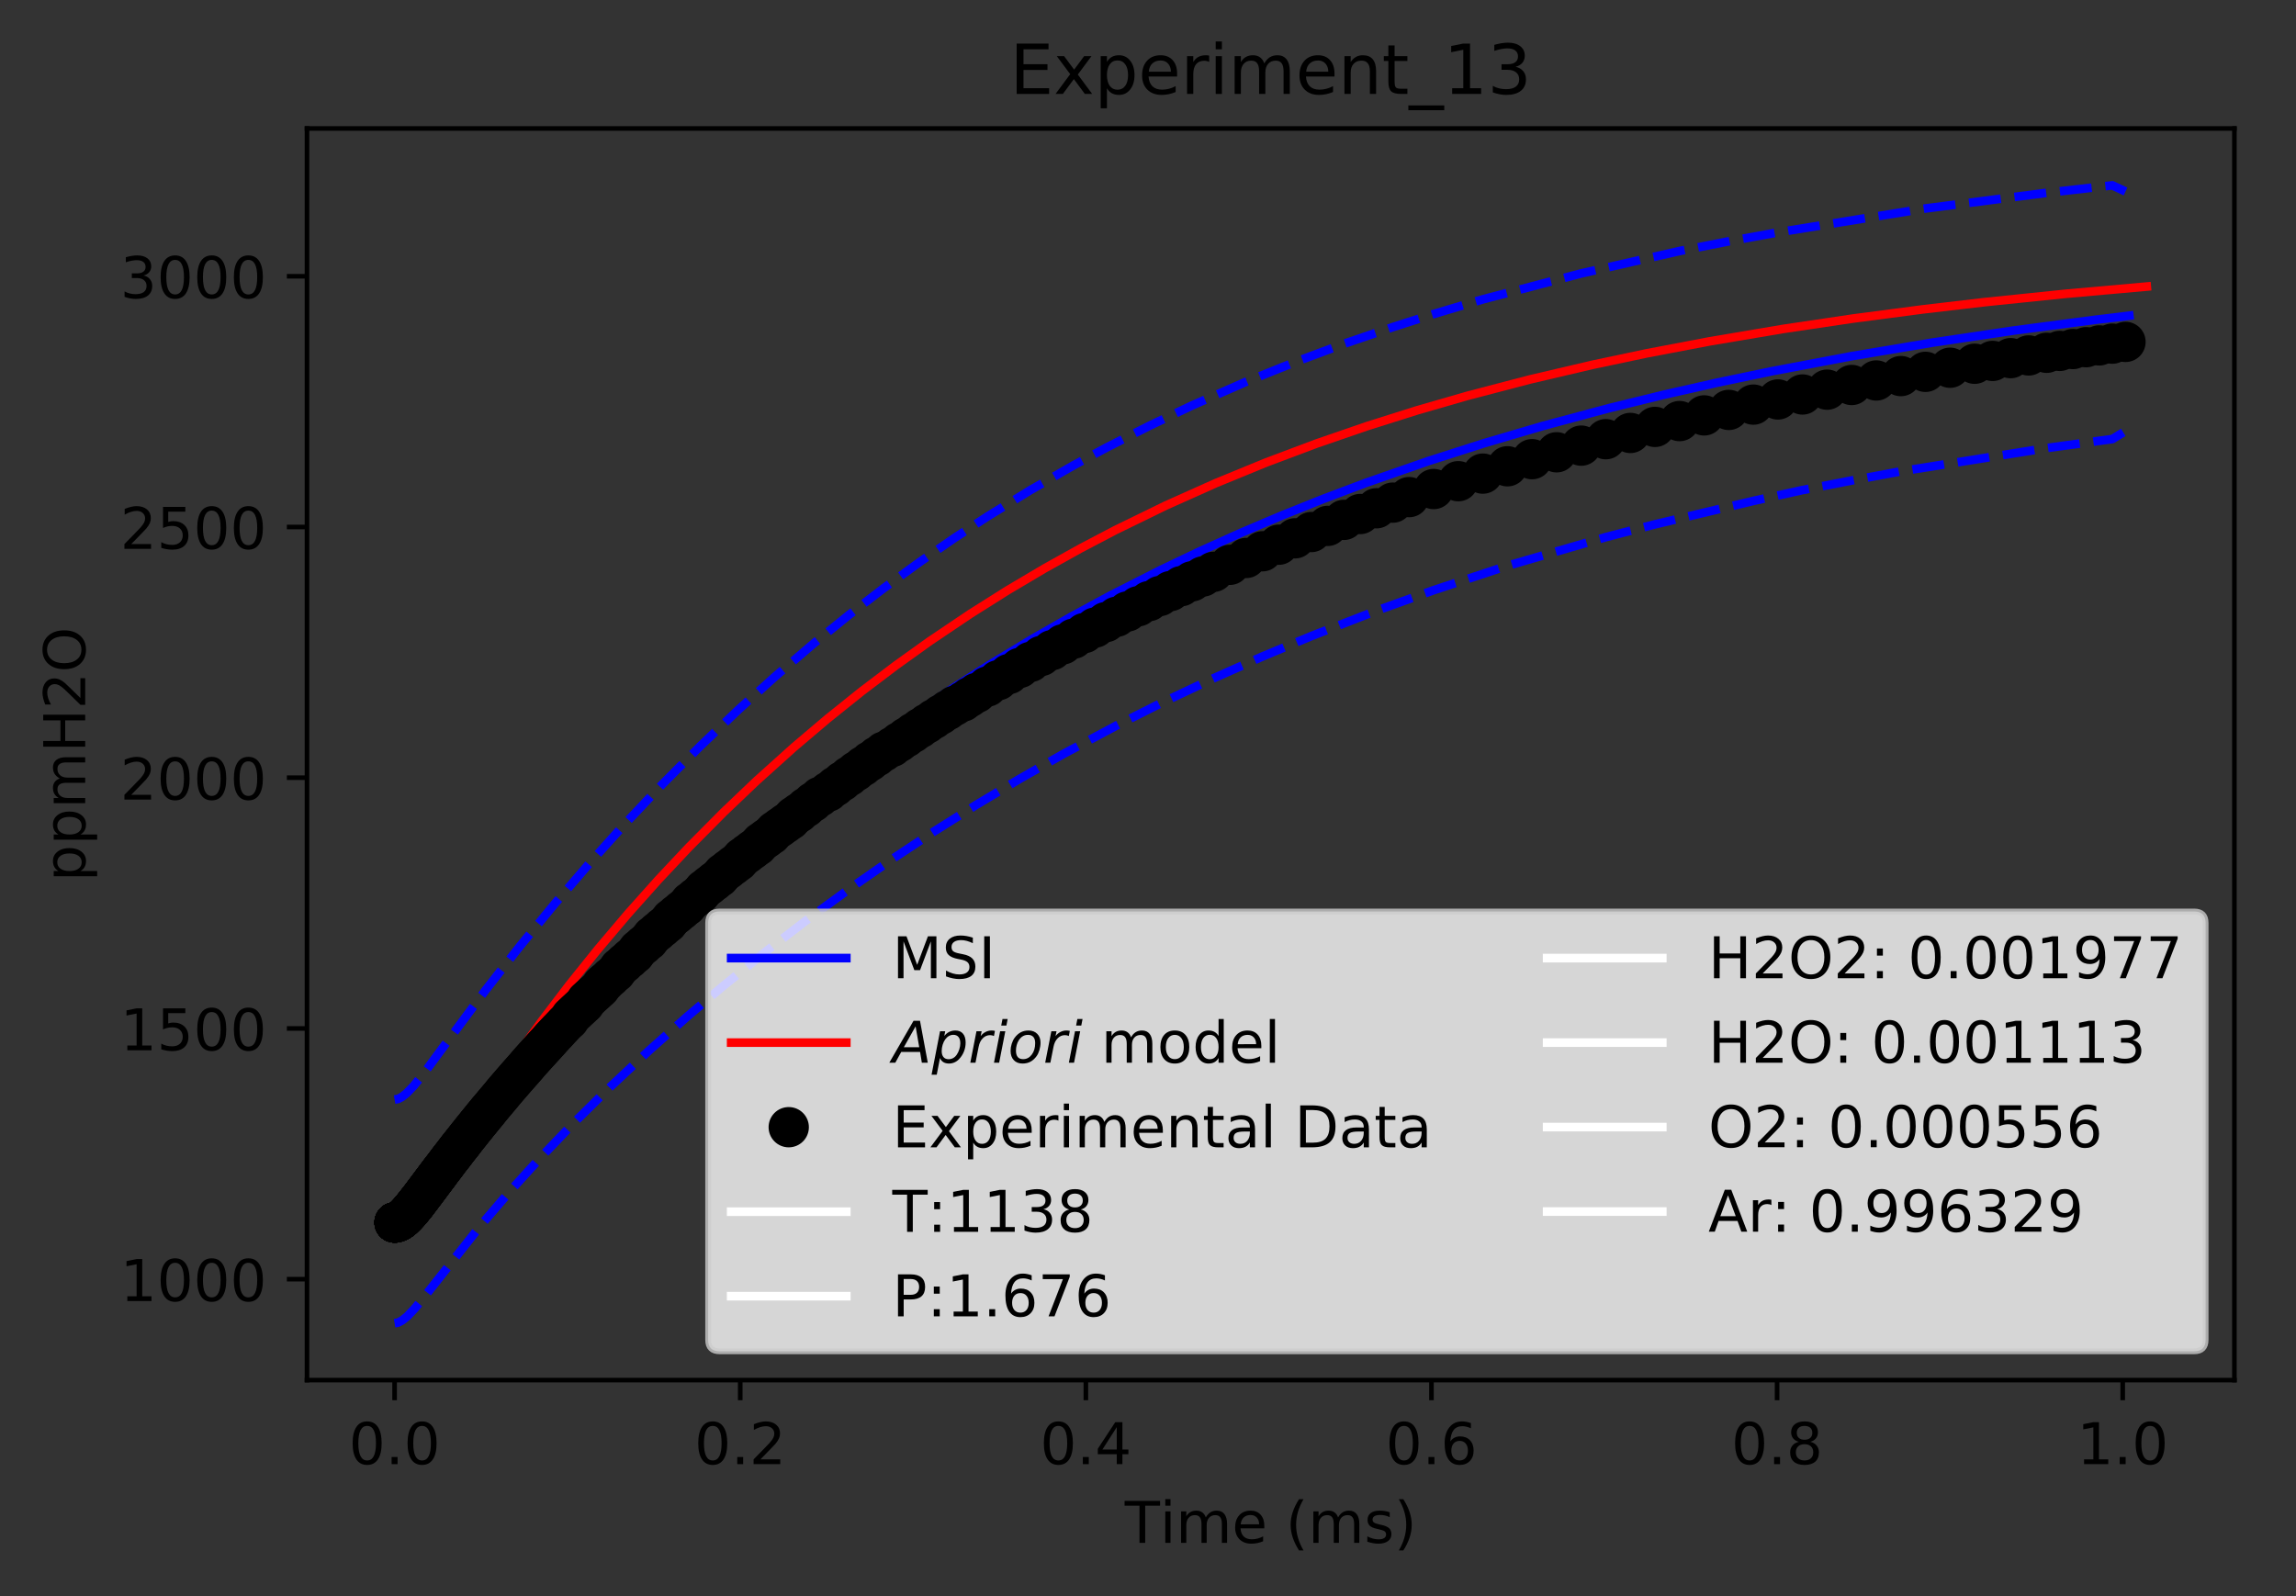 <?xml version="1.0" encoding="utf-8" standalone="no"?>
<!DOCTYPE svg PUBLIC "-//W3C//DTD SVG 1.1//EN"
  "http://www.w3.org/Graphics/SVG/1.1/DTD/svg11.dtd">
<!-- Created with matplotlib (https://matplotlib.org/) -->
<svg height="277.314pt" version="1.1" viewBox="0 0 398.828 277.314" width="398.828pt" xmlns="http://www.w3.org/2000/svg" xmlns:xlink="http://www.w3.org/1999/xlink">
 <rect x="0" y="0" width="398.828" height="277.314" fill="#333333" stroke="none"/>
 <defs>
  <style type="text/css">
*{stroke-linecap:butt;stroke-linejoin:round;}
  </style>
 </defs>
 <g id="figure_1">
  <g id="patch_1">
   <path d="M 0 277.314 
L 398.828 277.314 
L 398.828 0 
L 0 0 
z
" style="fill:none;"/>
  </g>
  <g id="axes_1">
   <g id="patch_2">
    <path d="M 53.328 239.758 
L 388.128 239.758 
L 388.128 22.318 
L 53.328 22.318 
z
" style="fill:none;"/>
   </g>
   <g id="matplotlib.axis_1">
    <g id="xtick_1">
     <g id="line2d_1">
      <defs>
       <path d="M 0 0 
L 0 3.5 
" id="me62b978c07" style="stroke:#000000;stroke-width:0.8;"/>
      </defs>
      <g>
       <use style="stroke:#000000;stroke-width:0.8;" x="68.546" xlink:href="#me62b978c07" y="239.758"/>
      </g>
     </g>
     <g id="text_1">
      <!-- 0.0 -->
      <defs>
       <path d="M 31.781 66.406 
Q 24.172 66.406 20.328 58.906 
Q 16.5 51.422 16.5 36.375 
Q 16.5 21.391 20.328 13.891 
Q 24.172 6.391 31.781 6.391 
Q 39.453 6.391 43.281 13.891 
Q 47.125 21.391 47.125 36.375 
Q 47.125 51.422 43.281 58.906 
Q 39.453 66.406 31.781 66.406 
z
M 31.781 74.219 
Q 44.047 74.219 50.516 64.516 
Q 56.984 54.828 56.984 36.375 
Q 56.984 17.969 50.516 8.266 
Q 44.047 -1.422 31.781 -1.422 
Q 19.531 -1.422 13.062 8.266 
Q 6.594 17.969 6.594 36.375 
Q 6.594 54.828 13.062 64.516 
Q 19.531 74.219 31.781 74.219 
z
" id="DejaVuSans-48"/>
       <path d="M 10.688 12.406 
L 21 12.406 
L 21 0 
L 10.688 0 
z
" id="DejaVuSans-46"/>
      </defs>
      <g transform="translate(60.595 254.357)scale(0.1 -0.1)">
       <use xlink:href="#DejaVuSans-48"/>
       <use x="63.623" xlink:href="#DejaVuSans-46"/>
       <use x="95.41" xlink:href="#DejaVuSans-48"/>
      </g>
     </g>
    </g>
    <g id="xtick_2">
     <g id="line2d_2">
      <g>
       <use style="stroke:#000000;stroke-width:0.8;" x="128.582" xlink:href="#me62b978c07" y="239.758"/>
      </g>
     </g>
     <g id="text_2">
      <!-- 0.2 -->
      <defs>
       <path d="M 19.188 8.297 
L 53.609 8.297 
L 53.609 0 
L 7.328 0 
L 7.328 8.297 
Q 12.938 14.109 22.625 23.891 
Q 32.328 33.688 34.812 36.531 
Q 39.547 41.844 41.422 45.531 
Q 43.312 49.219 43.312 52.781 
Q 43.312 58.594 39.234 62.25 
Q 35.156 65.922 28.609 65.922 
Q 23.969 65.922 18.812 64.312 
Q 13.672 62.703 7.812 59.422 
L 7.812 69.391 
Q 13.766 71.781 18.938 73 
Q 24.125 74.219 28.422 74.219 
Q 39.75 74.219 46.484 68.547 
Q 53.219 62.891 53.219 53.422 
Q 53.219 48.922 51.531 44.891 
Q 49.859 40.875 45.406 35.406 
Q 44.188 33.984 37.641 27.219 
Q 31.109 20.453 19.188 8.297 
z
" id="DejaVuSans-50"/>
      </defs>
      <g transform="translate(120.631 254.357)scale(0.1 -0.1)">
       <use xlink:href="#DejaVuSans-48"/>
       <use x="63.623" xlink:href="#DejaVuSans-46"/>
       <use x="95.41" xlink:href="#DejaVuSans-50"/>
      </g>
     </g>
    </g>
    <g id="xtick_3">
     <g id="line2d_3">
      <g>
       <use style="stroke:#000000;stroke-width:0.8;" x="188.618" xlink:href="#me62b978c07" y="239.758"/>
      </g>
     </g>
     <g id="text_3">
      <!-- 0.4 -->
      <defs>
       <path d="M 37.797 64.312 
L 12.891 25.391 
L 37.797 25.391 
z
M 35.203 72.906 
L 47.609 72.906 
L 47.609 25.391 
L 58.016 25.391 
L 58.016 17.188 
L 47.609 17.188 
L 47.609 0 
L 37.797 0 
L 37.797 17.188 
L 4.891 17.188 
L 4.891 26.703 
z
" id="DejaVuSans-52"/>
      </defs>
      <g transform="translate(180.667 254.357)scale(0.1 -0.1)">
       <use xlink:href="#DejaVuSans-48"/>
       <use x="63.623" xlink:href="#DejaVuSans-46"/>
       <use x="95.41" xlink:href="#DejaVuSans-52"/>
      </g>
     </g>
    </g>
    <g id="xtick_4">
     <g id="line2d_4">
      <g>
       <use style="stroke:#000000;stroke-width:0.8;" x="248.654" xlink:href="#me62b978c07" y="239.758"/>
      </g>
     </g>
     <g id="text_4">
      <!-- 0.6 -->
      <defs>
       <path d="M 33.016 40.375 
Q 26.375 40.375 22.484 35.828 
Q 18.609 31.297 18.609 23.391 
Q 18.609 15.531 22.484 10.953 
Q 26.375 6.391 33.016 6.391 
Q 39.656 6.391 43.531 10.953 
Q 47.406 15.531 47.406 23.391 
Q 47.406 31.297 43.531 35.828 
Q 39.656 40.375 33.016 40.375 
z
M 52.594 71.297 
L 52.594 62.312 
Q 48.875 64.062 45.094 64.984 
Q 41.312 65.922 37.594 65.922 
Q 27.828 65.922 22.672 59.328 
Q 17.531 52.734 16.797 39.406 
Q 19.672 43.656 24.016 45.922 
Q 28.375 48.188 33.594 48.188 
Q 44.578 48.188 50.953 41.516 
Q 57.328 34.859 57.328 23.391 
Q 57.328 12.156 50.688 5.359 
Q 44.047 -1.422 33.016 -1.422 
Q 20.359 -1.422 13.672 8.266 
Q 6.984 17.969 6.984 36.375 
Q 6.984 53.656 15.188 63.938 
Q 23.391 74.219 37.203 74.219 
Q 40.922 74.219 44.703 73.484 
Q 48.484 72.75 52.594 71.297 
z
" id="DejaVuSans-54"/>
      </defs>
      <g transform="translate(240.703 254.357)scale(0.1 -0.1)">
       <use xlink:href="#DejaVuSans-48"/>
       <use x="63.623" xlink:href="#DejaVuSans-46"/>
       <use x="95.41" xlink:href="#DejaVuSans-54"/>
      </g>
     </g>
    </g>
    <g id="xtick_5">
     <g id="line2d_5">
      <g>
       <use style="stroke:#000000;stroke-width:0.8;" x="308.69" xlink:href="#me62b978c07" y="239.758"/>
      </g>
     </g>
     <g id="text_5">
      <!-- 0.8 -->
      <defs>
       <path d="M 31.781 34.625 
Q 24.75 34.625 20.719 30.859 
Q 16.703 27.094 16.703 20.516 
Q 16.703 13.922 20.719 10.156 
Q 24.75 6.391 31.781 6.391 
Q 38.812 6.391 42.859 10.172 
Q 46.922 13.969 46.922 20.516 
Q 46.922 27.094 42.891 30.859 
Q 38.875 34.625 31.781 34.625 
z
M 21.922 38.812 
Q 15.578 40.375 12.031 44.719 
Q 8.5 49.078 8.5 55.328 
Q 8.5 64.062 14.719 69.141 
Q 20.953 74.219 31.781 74.219 
Q 42.672 74.219 48.875 69.141 
Q 55.078 64.062 55.078 55.328 
Q 55.078 49.078 51.531 44.719 
Q 48 40.375 41.703 38.812 
Q 48.828 37.156 52.797 32.312 
Q 56.781 27.484 56.781 20.516 
Q 56.781 9.906 50.312 4.234 
Q 43.844 -1.422 31.781 -1.422 
Q 19.734 -1.422 13.25 4.234 
Q 6.781 9.906 6.781 20.516 
Q 6.781 27.484 10.781 32.312 
Q 14.797 37.156 21.922 38.812 
z
M 18.312 54.391 
Q 18.312 48.734 21.844 45.562 
Q 25.391 42.391 31.781 42.391 
Q 38.141 42.391 41.719 45.562 
Q 45.312 48.734 45.312 54.391 
Q 45.312 60.062 41.719 63.234 
Q 38.141 66.406 31.781 66.406 
Q 25.391 66.406 21.844 63.234 
Q 18.312 60.062 18.312 54.391 
z
" id="DejaVuSans-56"/>
      </defs>
      <g transform="translate(300.739 254.357)scale(0.1 -0.1)">
       <use xlink:href="#DejaVuSans-48"/>
       <use x="63.623" xlink:href="#DejaVuSans-46"/>
       <use x="95.41" xlink:href="#DejaVuSans-56"/>
      </g>
     </g>
    </g>
    <g id="xtick_6">
     <g id="line2d_6">
      <g>
       <use style="stroke:#000000;stroke-width:0.8;" x="368.726" xlink:href="#me62b978c07" y="239.758"/>
      </g>
     </g>
     <g id="text_6">
      <!-- 1.0 -->
      <defs>
       <path d="M 12.406 8.297 
L 28.516 8.297 
L 28.516 63.922 
L 10.984 60.406 
L 10.984 69.391 
L 28.422 72.906 
L 38.281 72.906 
L 38.281 8.297 
L 54.391 8.297 
L 54.391 0 
L 12.406 0 
z
" id="DejaVuSans-49"/>
      </defs>
      <g transform="translate(360.775 254.357)scale(0.1 -0.1)">
       <use xlink:href="#DejaVuSans-49"/>
       <use x="63.623" xlink:href="#DejaVuSans-46"/>
       <use x="95.41" xlink:href="#DejaVuSans-48"/>
      </g>
     </g>
    </g>
    <g id="text_7">
     <!-- Time (ms) -->
     <defs>
      <path d="M -0.297 72.906 
L 61.375 72.906 
L 61.375 64.594 
L 35.5 64.594 
L 35.5 0 
L 25.594 0 
L 25.594 64.594 
L -0.297 64.594 
z
" id="DejaVuSans-84"/>
      <path d="M 9.422 54.688 
L 18.406 54.688 
L 18.406 0 
L 9.422 0 
z
M 9.422 75.984 
L 18.406 75.984 
L 18.406 64.594 
L 9.422 64.594 
z
" id="DejaVuSans-105"/>
      <path d="M 52 44.188 
Q 55.375 50.25 60.062 53.125 
Q 64.75 56 71.094 56 
Q 79.641 56 84.281 50.016 
Q 88.922 44.047 88.922 33.016 
L 88.922 0 
L 79.891 0 
L 79.891 32.719 
Q 79.891 40.578 77.094 44.375 
Q 74.312 48.188 68.609 48.188 
Q 61.625 48.188 57.562 43.547 
Q 53.516 38.922 53.516 30.906 
L 53.516 0 
L 44.484 0 
L 44.484 32.719 
Q 44.484 40.625 41.703 44.406 
Q 38.922 48.188 33.109 48.188 
Q 26.219 48.188 22.156 43.531 
Q 18.109 38.875 18.109 30.906 
L 18.109 0 
L 9.078 0 
L 9.078 54.688 
L 18.109 54.688 
L 18.109 46.188 
Q 21.188 51.219 25.484 53.609 
Q 29.781 56 35.688 56 
Q 41.656 56 45.828 52.969 
Q 50 49.953 52 44.188 
z
" id="DejaVuSans-109"/>
      <path d="M 56.203 29.594 
L 56.203 25.203 
L 14.891 25.203 
Q 15.484 15.922 20.484 11.062 
Q 25.484 6.203 34.422 6.203 
Q 39.594 6.203 44.453 7.469 
Q 49.312 8.734 54.109 11.281 
L 54.109 2.781 
Q 49.266 0.734 44.188 -0.344 
Q 39.109 -1.422 33.891 -1.422 
Q 20.797 -1.422 13.156 6.188 
Q 5.516 13.812 5.516 26.812 
Q 5.516 40.234 12.766 48.109 
Q 20.016 56 32.328 56 
Q 43.359 56 49.781 48.891 
Q 56.203 41.797 56.203 29.594 
z
M 47.219 32.234 
Q 47.125 39.594 43.094 43.984 
Q 39.062 48.391 32.422 48.391 
Q 24.906 48.391 20.391 44.141 
Q 15.875 39.891 15.188 32.172 
z
" id="DejaVuSans-101"/>
      <path id="DejaVuSans-32"/>
      <path d="M 31 75.875 
Q 24.469 64.656 21.281 53.656 
Q 18.109 42.672 18.109 31.391 
Q 18.109 20.125 21.312 9.062 
Q 24.516 -2 31 -13.188 
L 23.188 -13.188 
Q 15.875 -1.703 12.234 9.375 
Q 8.594 20.453 8.594 31.391 
Q 8.594 42.281 12.203 53.312 
Q 15.828 64.359 23.188 75.875 
z
" id="DejaVuSans-40"/>
      <path d="M 44.281 53.078 
L 44.281 44.578 
Q 40.484 46.531 36.375 47.5 
Q 32.281 48.484 27.875 48.484 
Q 21.188 48.484 17.844 46.438 
Q 14.5 44.391 14.5 40.281 
Q 14.5 37.156 16.891 35.375 
Q 19.281 33.594 26.516 31.984 
L 29.594 31.297 
Q 39.156 29.25 43.188 25.516 
Q 47.219 21.781 47.219 15.094 
Q 47.219 7.469 41.188 3.016 
Q 35.156 -1.422 24.609 -1.422 
Q 20.219 -1.422 15.453 -0.562 
Q 10.688 0.297 5.422 2 
L 5.422 11.281 
Q 10.406 8.688 15.234 7.391 
Q 20.062 6.109 24.812 6.109 
Q 31.156 6.109 34.562 8.281 
Q 37.984 10.453 37.984 14.406 
Q 37.984 18.062 35.516 20.016 
Q 33.062 21.969 24.703 23.781 
L 21.578 24.516 
Q 13.234 26.266 9.516 29.906 
Q 5.812 33.547 5.812 39.891 
Q 5.812 47.609 11.281 51.797 
Q 16.75 56 26.812 56 
Q 31.781 56 36.172 55.266 
Q 40.578 54.547 44.281 53.078 
z
" id="DejaVuSans-115"/>
      <path d="M 8.016 75.875 
L 15.828 75.875 
Q 23.141 64.359 26.781 53.312 
Q 30.422 42.281 30.422 31.391 
Q 30.422 20.453 26.781 9.375 
Q 23.141 -1.703 15.828 -13.188 
L 8.016 -13.188 
Q 14.5 -2 17.703 9.062 
Q 20.906 20.125 20.906 31.391 
Q 20.906 42.672 17.703 53.656 
Q 14.5 64.656 8.016 75.875 
z
" id="DejaVuSans-41"/>
     </defs>
     <g transform="translate(195.375 268.035)scale(0.1 -0.1)">
      <use xlink:href="#DejaVuSans-84"/>
      <use x="61.037" xlink:href="#DejaVuSans-105"/>
      <use x="88.82" xlink:href="#DejaVuSans-109"/>
      <use x="186.232" xlink:href="#DejaVuSans-101"/>
      <use x="247.756" xlink:href="#DejaVuSans-32"/>
      <use x="279.543" xlink:href="#DejaVuSans-40"/>
      <use x="318.557" xlink:href="#DejaVuSans-109"/>
      <use x="415.969" xlink:href="#DejaVuSans-115"/>
      <use x="468.068" xlink:href="#DejaVuSans-41"/>
     </g>
    </g>
   </g>
   <g id="matplotlib.axis_2">
    <g id="ytick_1">
     <g id="line2d_7">
      <defs>
       <path d="M 0 0 
L -3.5 0 
" id="m67c3e87ad4" style="stroke:#000000;stroke-width:0.8;"/>
      </defs>
      <g>
       <use style="stroke:#000000;stroke-width:0.8;" x="53.328" xlink:href="#m67c3e87ad4" y="222.224"/>
      </g>
     </g>
     <g id="text_8">
      <!-- 1000 -->
      <g transform="translate(20.878 226.023)scale(0.1 -0.1)">
       <use xlink:href="#DejaVuSans-49"/>
       <use x="63.623" xlink:href="#DejaVuSans-48"/>
       <use x="127.246" xlink:href="#DejaVuSans-48"/>
       <use x="190.869" xlink:href="#DejaVuSans-48"/>
      </g>
     </g>
    </g>
    <g id="ytick_2">
     <g id="line2d_8">
      <g>
       <use style="stroke:#000000;stroke-width:0.8;" x="53.328" xlink:href="#m67c3e87ad4" y="178.666"/>
      </g>
     </g>
     <g id="text_9">
      <!-- 1500 -->
      <defs>
       <path d="M 10.797 72.906 
L 49.516 72.906 
L 49.516 64.594 
L 19.828 64.594 
L 19.828 46.734 
Q 21.969 47.469 24.109 47.828 
Q 26.266 48.188 28.422 48.188 
Q 40.625 48.188 47.75 41.5 
Q 54.891 34.812 54.891 23.391 
Q 54.891 11.625 47.562 5.094 
Q 40.234 -1.422 26.906 -1.422 
Q 22.312 -1.422 17.547 -0.641 
Q 12.797 0.141 7.719 1.703 
L 7.719 11.625 
Q 12.109 9.234 16.797 8.062 
Q 21.484 6.891 26.703 6.891 
Q 35.156 6.891 40.078 11.328 
Q 45.016 15.766 45.016 23.391 
Q 45.016 31 40.078 35.438 
Q 35.156 39.891 26.703 39.891 
Q 22.75 39.891 18.812 39.016 
Q 14.891 38.141 10.797 36.281 
z
" id="DejaVuSans-53"/>
      </defs>
      <g transform="translate(20.878 182.465)scale(0.1 -0.1)">
       <use xlink:href="#DejaVuSans-49"/>
       <use x="63.623" xlink:href="#DejaVuSans-53"/>
       <use x="127.246" xlink:href="#DejaVuSans-48"/>
       <use x="190.869" xlink:href="#DejaVuSans-48"/>
      </g>
     </g>
    </g>
    <g id="ytick_3">
     <g id="line2d_9">
      <g>
       <use style="stroke:#000000;stroke-width:0.8;" x="53.328" xlink:href="#m67c3e87ad4" y="135.109"/>
      </g>
     </g>
     <g id="text_10">
      <!-- 2000 -->
      <g transform="translate(20.878 138.908)scale(0.1 -0.1)">
       <use xlink:href="#DejaVuSans-50"/>
       <use x="63.623" xlink:href="#DejaVuSans-48"/>
       <use x="127.246" xlink:href="#DejaVuSans-48"/>
       <use x="190.869" xlink:href="#DejaVuSans-48"/>
      </g>
     </g>
    </g>
    <g id="ytick_4">
     <g id="line2d_10">
      <g>
       <use style="stroke:#000000;stroke-width:0.8;" x="53.328" xlink:href="#m67c3e87ad4" y="91.551"/>
      </g>
     </g>
     <g id="text_11">
      <!-- 2500 -->
      <g transform="translate(20.878 95.35)scale(0.1 -0.1)">
       <use xlink:href="#DejaVuSans-50"/>
       <use x="63.623" xlink:href="#DejaVuSans-53"/>
       <use x="127.246" xlink:href="#DejaVuSans-48"/>
       <use x="190.869" xlink:href="#DejaVuSans-48"/>
      </g>
     </g>
    </g>
    <g id="ytick_5">
     <g id="line2d_11">
      <g>
       <use style="stroke:#000000;stroke-width:0.8;" x="53.328" xlink:href="#m67c3e87ad4" y="47.994"/>
      </g>
     </g>
     <g id="text_12">
      <!-- 3000 -->
      <defs>
       <path d="M 40.578 39.312 
Q 47.656 37.797 51.625 33 
Q 55.609 28.219 55.609 21.188 
Q 55.609 10.406 48.188 4.484 
Q 40.766 -1.422 27.094 -1.422 
Q 22.516 -1.422 17.656 -0.516 
Q 12.797 0.391 7.625 2.203 
L 7.625 11.719 
Q 11.719 9.328 16.594 8.109 
Q 21.484 6.891 26.812 6.891 
Q 36.078 6.891 40.938 10.547 
Q 45.797 14.203 45.797 21.188 
Q 45.797 27.641 41.281 31.266 
Q 36.766 34.906 28.719 34.906 
L 20.219 34.906 
L 20.219 43.016 
L 29.109 43.016 
Q 36.375 43.016 40.234 45.922 
Q 44.094 48.828 44.094 54.297 
Q 44.094 59.906 40.109 62.906 
Q 36.141 65.922 28.719 65.922 
Q 24.656 65.922 20.016 65.031 
Q 15.375 64.156 9.812 62.312 
L 9.812 71.094 
Q 15.438 72.656 20.344 73.438 
Q 25.25 74.219 29.594 74.219 
Q 40.828 74.219 47.359 69.109 
Q 53.906 64.016 53.906 55.328 
Q 53.906 49.266 50.438 45.094 
Q 46.969 40.922 40.578 39.312 
z
" id="DejaVuSans-51"/>
      </defs>
      <g transform="translate(20.878 51.793)scale(0.1 -0.1)">
       <use xlink:href="#DejaVuSans-51"/>
       <use x="63.623" xlink:href="#DejaVuSans-48"/>
       <use x="127.246" xlink:href="#DejaVuSans-48"/>
       <use x="190.869" xlink:href="#DejaVuSans-48"/>
      </g>
     </g>
    </g>
    <g id="text_13">
     <!-- ppmH2O -->
     <defs>
      <path d="M 18.109 8.203 
L 18.109 -20.797 
L 9.078 -20.797 
L 9.078 54.688 
L 18.109 54.688 
L 18.109 46.391 
Q 20.953 51.266 25.266 53.625 
Q 29.594 56 35.594 56 
Q 45.562 56 51.781 48.094 
Q 58.016 40.188 58.016 27.297 
Q 58.016 14.406 51.781 6.484 
Q 45.562 -1.422 35.594 -1.422 
Q 29.594 -1.422 25.266 0.953 
Q 20.953 3.328 18.109 8.203 
z
M 48.688 27.297 
Q 48.688 37.203 44.609 42.844 
Q 40.531 48.484 33.406 48.484 
Q 26.266 48.484 22.188 42.844 
Q 18.109 37.203 18.109 27.297 
Q 18.109 17.391 22.188 11.75 
Q 26.266 6.109 33.406 6.109 
Q 40.531 6.109 44.609 11.75 
Q 48.688 17.391 48.688 27.297 
z
" id="DejaVuSans-112"/>
      <path d="M 9.812 72.906 
L 19.672 72.906 
L 19.672 43.016 
L 55.516 43.016 
L 55.516 72.906 
L 65.375 72.906 
L 65.375 0 
L 55.516 0 
L 55.516 34.719 
L 19.672 34.719 
L 19.672 0 
L 9.812 0 
z
" id="DejaVuSans-72"/>
      <path d="M 39.406 66.219 
Q 28.656 66.219 22.328 58.203 
Q 16.016 50.203 16.016 36.375 
Q 16.016 22.609 22.328 14.594 
Q 28.656 6.594 39.406 6.594 
Q 50.141 6.594 56.422 14.594 
Q 62.703 22.609 62.703 36.375 
Q 62.703 50.203 56.422 58.203 
Q 50.141 66.219 39.406 66.219 
z
M 39.406 74.219 
Q 54.734 74.219 63.906 63.938 
Q 73.094 53.656 73.094 36.375 
Q 73.094 19.141 63.906 8.859 
Q 54.734 -1.422 39.406 -1.422 
Q 24.031 -1.422 14.812 8.828 
Q 5.609 19.094 5.609 36.375 
Q 5.609 53.656 14.812 63.938 
Q 24.031 74.219 39.406 74.219 
z
" id="DejaVuSans-79"/>
     </defs>
     <g transform="translate(14.798 153.134)rotate(-90)scale(0.1 -0.1)">
      <use xlink:href="#DejaVuSans-112"/>
      <use x="63.477" xlink:href="#DejaVuSans-112"/>
      <use x="126.953" xlink:href="#DejaVuSans-109"/>
      <use x="224.365" xlink:href="#DejaVuSans-72"/>
      <use x="299.561" xlink:href="#DejaVuSans-50"/>
      <use x="363.184" xlink:href="#DejaVuSans-79"/>
     </g>
    </g>
   </g>
   <g id="line2d_12">
    <path clip-path="url(#p821f0501e7)" d="M 68.546 212.377 
L 69.105 212.277 
L 69.835 211.899 
L 70.728 211.168 
L 71.945 209.872 
L 73.894 207.43 
L 86.767 190.636 
L 92.351 183.97 
L 98.112 177.442 
L 103.947 171.148 
L 110.431 164.494 
L 116.96 158.126 
L 123.822 151.769 
L 130.683 145.737 
L 137.544 140.012 
L 144.406 134.579 
L 151.267 129.425 
L 158.128 124.538 
L 165.67 119.46 
L 171.924 115.471 
L 179.494 110.9 
L 186.169 107.092 
L 192.844 103.482 
L 201.744 98.963 
L 208.419 95.783 
L 215.635 92.535 
L 222.852 89.474 
L 230.068 86.591 
L 237.284 83.876 
L 248.114 80.098 
L 257.789 77.001 
L 267.964 74.006 
L 279.513 70.906 
L 288.894 68.603 
L 298.276 66.478 
L 307.657 64.516 
L 321.729 61.855 
L 335.801 59.497 
L 349.873 57.408 
L 363.945 55.558 
L 369.876 54.843 
L 369.876 54.843 
" style="fill:none;stroke:#0000ff;stroke-linecap:square;stroke-width:1.5;"/>
   </g>
   <g id="line2d_13">
    <path clip-path="url(#p821f0501e7)" d="M 68.546 212.377 
L 69.164 212.282 
L 69.862 211.973 
L 70.786 211.301 
L 71.896 210.189 
L 73.29 208.462 
L 75.241 205.659 
L 78.763 200.132 
L 84.894 190.546 
L 89.574 183.671 
L 94.043 177.471 
L 98.878 171.119 
L 103.829 164.952 
L 109.109 158.716 
L 114.389 152.799 
L 119.669 147.18 
L 125.727 141.075 
L 131.444 135.628 
L 137.899 129.823 
L 143.792 124.826 
L 149.702 120.087 
L 155.612 115.607 
L 161.521 111.373 
L 168.531 106.653 
L 175.033 102.551 
L 181.485 98.729 
L 187.727 95.252 
L 193.76 92.088 
L 202.495 87.827 
L 211.231 83.918 
L 219.967 80.333 
L 228.703 77.049 
L 237.439 74.04 
L 246.175 71.283 
L 254.91 68.76 
L 265.761 65.921 
L 276.602 63.38 
L 286.03 61.387 
L 296.987 59.299 
L 309.75 57.143 
L 321.88 55.339 
L 334.011 53.745 
L 344.766 52.487 
L 358.838 51.037 
L 372.91 49.781 
L 372.91 49.781 
" style="fill:none;stroke:#ff0000;stroke-linecap:square;stroke-width:1.5;"/>
   </g>
   <g id="line2d_14">
    <defs>
     <path d="M 0 3 
C 0.796 3 1.559 2.684 2.121 2.121 
C 2.684 1.559 3 0.796 3 0 
C 3 -0.796 2.684 -1.559 2.121 -2.121 
C 1.559 -2.684 0.796 -3 0 -3 
C -0.796 -3 -1.559 -2.684 -2.121 -2.121 
C -2.684 -1.559 -3 -0.796 -3 0 
C -3 0.796 -2.684 1.559 -2.121 2.121 
C -1.559 2.684 -0.796 3 0 3 
z
" id="maa48b35763" style="stroke:#000000;"/>
    </defs>
    <g clip-path="url(#p821f0501e7)">
     <use style="stroke:#000000;" x="68.546" xlink:href="#maa48b35763" y="212.377"/>
     <use style="stroke:#000000;" x="68.546" xlink:href="#maa48b35763" y="212.377"/>
     <use style="stroke:#000000;" x="68.546" xlink:href="#maa48b35763" y="212.377"/>
     <use style="stroke:#000000;" x="68.546" xlink:href="#maa48b35763" y="212.377"/>
     <use style="stroke:#000000;" x="68.546" xlink:href="#maa48b35763" y="212.377"/>
     <use style="stroke:#000000;" x="68.546" xlink:href="#maa48b35763" y="212.377"/>
     <use style="stroke:#000000;" x="68.547" xlink:href="#maa48b35763" y="212.377"/>
     <use style="stroke:#000000;" x="68.547" xlink:href="#maa48b35763" y="212.377"/>
     <use style="stroke:#000000;" x="68.547" xlink:href="#maa48b35763" y="212.377"/>
     <use style="stroke:#000000;" x="68.547" xlink:href="#maa48b35763" y="212.377"/>
     <use style="stroke:#000000;" x="68.548" xlink:href="#maa48b35763" y="212.377"/>
     <use style="stroke:#000000;" x="68.549" xlink:href="#maa48b35763" y="212.377"/>
     <use style="stroke:#000000;" x="68.55" xlink:href="#maa48b35763" y="212.377"/>
     <use style="stroke:#000000;" x="68.551" xlink:href="#maa48b35763" y="212.377"/>
     <use style="stroke:#000000;" x="68.552" xlink:href="#maa48b35763" y="212.377"/>
     <use style="stroke:#000000;" x="68.553" xlink:href="#maa48b35763" y="212.377"/>
     <use style="stroke:#000000;" x="68.554" xlink:href="#maa48b35763" y="212.377"/>
     <use style="stroke:#000000;" x="68.556" xlink:href="#maa48b35763" y="212.377"/>
     <use style="stroke:#000000;" x="68.557" xlink:href="#maa48b35763" y="212.377"/>
     <use style="stroke:#000000;" x="68.561" xlink:href="#maa48b35763" y="212.377"/>
     <use style="stroke:#000000;" x="68.565" xlink:href="#maa48b35763" y="212.377"/>
     <use style="stroke:#000000;" x="68.572" xlink:href="#maa48b35763" y="212.377"/>
     <use style="stroke:#000000;" x="68.578" xlink:href="#maa48b35763" y="212.377"/>
     <use style="stroke:#000000;" x="68.585" xlink:href="#maa48b35763" y="212.376"/>
     <use style="stroke:#000000;" x="68.591" xlink:href="#maa48b35763" y="212.376"/>
     <use style="stroke:#000000;" x="68.598" xlink:href="#maa48b35763" y="212.376"/>
     <use style="stroke:#000000;" x="68.604" xlink:href="#maa48b35763" y="212.376"/>
     <use style="stroke:#000000;" x="68.611" xlink:href="#maa48b35763" y="212.375"/>
     <use style="stroke:#000000;" x="68.624" xlink:href="#maa48b35763" y="212.374"/>
     <use style="stroke:#000000;" x="68.638" xlink:href="#maa48b35763" y="212.374"/>
     <use style="stroke:#000000;" x="68.651" xlink:href="#maa48b35763" y="212.373"/>
     <use style="stroke:#000000;" x="68.665" xlink:href="#maa48b35763" y="212.371"/>
     <use style="stroke:#000000;" x="68.678" xlink:href="#maa48b35763" y="212.369"/>
     <use style="stroke:#000000;" x="68.692" xlink:href="#maa48b35763" y="212.367"/>
     <use style="stroke:#000000;" x="68.714" xlink:href="#maa48b35763" y="212.365"/>
     <use style="stroke:#000000;" x="68.736" xlink:href="#maa48b35763" y="212.361"/>
     <use style="stroke:#000000;" x="68.758" xlink:href="#maa48b35763" y="212.357"/>
     <use style="stroke:#000000;" x="68.78" xlink:href="#maa48b35763" y="212.354"/>
     <use style="stroke:#000000;" x="68.803" xlink:href="#maa48b35763" y="212.348"/>
     <use style="stroke:#000000;" x="68.846" xlink:href="#maa48b35763" y="212.338"/>
     <use style="stroke:#000000;" x="68.892" xlink:href="#maa48b35763" y="212.326"/>
     <use style="stroke:#000000;" x="68.937" xlink:href="#maa48b35763" y="212.313"/>
     <use style="stroke:#000000;" x="68.982" xlink:href="#maa48b35763" y="212.297"/>
     <use style="stroke:#000000;" x="69.027" xlink:href="#maa48b35763" y="212.281"/>
     <use style="stroke:#000000;" x="69.072" xlink:href="#maa48b35763" y="212.263"/>
     <use style="stroke:#000000;" x="69.117" xlink:href="#maa48b35763" y="212.244"/>
     <use style="stroke:#000000;" x="69.162" xlink:href="#maa48b35763" y="212.224"/>
     <use style="stroke:#000000;" x="69.207" xlink:href="#maa48b35763" y="212.202"/>
     <use style="stroke:#000000;" x="69.252" xlink:href="#maa48b35763" y="212.179"/>
     <use style="stroke:#000000;" x="69.294" xlink:href="#maa48b35763" y="212.155"/>
     <use style="stroke:#000000;" x="69.339" xlink:href="#maa48b35763" y="212.131"/>
     <use style="stroke:#000000;" x="69.384" xlink:href="#maa48b35763" y="212.104"/>
     <use style="stroke:#000000;" x="69.429" xlink:href="#maa48b35763" y="212.077"/>
     <use style="stroke:#000000;" x="69.474" xlink:href="#maa48b35763" y="212.049"/>
     <use style="stroke:#000000;" x="69.519" xlink:href="#maa48b35763" y="212.019"/>
     <use style="stroke:#000000;" x="69.564" xlink:href="#maa48b35763" y="211.989"/>
     <use style="stroke:#000000;" x="69.609" xlink:href="#maa48b35763" y="211.957"/>
     <use style="stroke:#000000;" x="69.654" xlink:href="#maa48b35763" y="211.925"/>
     <use style="stroke:#000000;" x="69.699" xlink:href="#maa48b35763" y="211.892"/>
     <use style="stroke:#000000;" x="69.741" xlink:href="#maa48b35763" y="211.858"/>
     <use style="stroke:#000000;" x="69.786" xlink:href="#maa48b35763" y="211.824"/>
     <use style="stroke:#000000;" x="69.831" xlink:href="#maa48b35763" y="211.788"/>
     <use style="stroke:#000000;" x="69.876" xlink:href="#maa48b35763" y="211.752"/>
     <use style="stroke:#000000;" x="69.921" xlink:href="#maa48b35763" y="211.714"/>
     <use style="stroke:#000000;" x="69.966" xlink:href="#maa48b35763" y="211.677"/>
     <use style="stroke:#000000;" x="70.035" xlink:href="#maa48b35763" y="211.617"/>
     <use style="stroke:#000000;" x="70.101" xlink:href="#maa48b35763" y="211.557"/>
     <use style="stroke:#000000;" x="70.167" xlink:href="#maa48b35763" y="211.496"/>
     <use style="stroke:#000000;" x="70.236" xlink:href="#maa48b35763" y="211.433"/>
     <use style="stroke:#000000;" x="70.302" xlink:href="#maa48b35763" y="211.368"/>
     <use style="stroke:#000000;" x="70.371" xlink:href="#maa48b35763" y="211.302"/>
     <use style="stroke:#000000;" x="70.437" xlink:href="#maa48b35763" y="211.235"/>
     <use style="stroke:#000000;" x="70.506" xlink:href="#maa48b35763" y="211.167"/>
     <use style="stroke:#000000;" x="70.573" xlink:href="#maa48b35763" y="211.097"/>
     <use style="stroke:#000000;" x="70.642" xlink:href="#maa48b35763" y="211.027"/>
     <use style="stroke:#000000;" x="70.708" xlink:href="#maa48b35763" y="210.955"/>
     <use style="stroke:#000000;" x="70.777" xlink:href="#maa48b35763" y="210.883"/>
     <use style="stroke:#000000;" x="70.843" xlink:href="#maa48b35763" y="210.81"/>
     <use style="stroke:#000000;" x="70.912" xlink:href="#maa48b35763" y="210.735"/>
     <use style="stroke:#000000;" x="70.978" xlink:href="#maa48b35763" y="210.66"/>
     <use style="stroke:#000000;" x="71.047" xlink:href="#maa48b35763" y="210.583"/>
     <use style="stroke:#000000;" x="71.113" xlink:href="#maa48b35763" y="210.507"/>
     <use style="stroke:#000000;" x="71.182" xlink:href="#maa48b35763" y="210.429"/>
     <use style="stroke:#000000;" x="71.248" xlink:href="#maa48b35763" y="210.351"/>
     <use style="stroke:#000000;" x="71.317" xlink:href="#maa48b35763" y="210.271"/>
     <use style="stroke:#000000;" x="71.383" xlink:href="#maa48b35763" y="210.192"/>
     <use style="stroke:#000000;" x="71.452" xlink:href="#maa48b35763" y="210.111"/>
     <use style="stroke:#000000;" x="71.518" xlink:href="#maa48b35763" y="210.03"/>
     <use style="stroke:#000000;" x="71.578" xlink:href="#maa48b35763" y="209.949"/>
     <use style="stroke:#000000;" x="71.668" xlink:href="#maa48b35763" y="209.867"/>
     <use style="stroke:#000000;" x="71.728" xlink:href="#maa48b35763" y="209.785"/>
     <use style="stroke:#000000;" x="71.788" xlink:href="#maa48b35763" y="209.702"/>
     <use style="stroke:#000000;" x="71.848" xlink:href="#maa48b35763" y="209.618"/>
     <use style="stroke:#000000;" x="71.938" xlink:href="#maa48b35763" y="209.534"/>
     <use style="stroke:#000000;" x="71.998" xlink:href="#maa48b35763" y="209.45"/>
     <use style="stroke:#000000;" x="72.058" xlink:href="#maa48b35763" y="209.365"/>
     <use style="stroke:#000000;" x="72.118" xlink:href="#maa48b35763" y="209.28"/>
     <use style="stroke:#000000;" x="72.209" xlink:href="#maa48b35763" y="209.195"/>
     <use style="stroke:#000000;" x="72.269" xlink:href="#maa48b35763" y="209.109"/>
     <use style="stroke:#000000;" x="72.329" xlink:href="#maa48b35763" y="209.023"/>
     <use style="stroke:#000000;" x="72.389" xlink:href="#maa48b35763" y="208.936"/>
     <use style="stroke:#000000;" x="72.479" xlink:href="#maa48b35763" y="208.85"/>
     <use style="stroke:#000000;" x="72.539" xlink:href="#maa48b35763" y="208.763"/>
     <use style="stroke:#000000;" x="72.599" xlink:href="#maa48b35763" y="208.676"/>
     <use style="stroke:#000000;" x="72.689" xlink:href="#maa48b35763" y="208.544"/>
     <use style="stroke:#000000;" x="72.809" xlink:href="#maa48b35763" y="208.412"/>
     <use style="stroke:#000000;" x="72.899" xlink:href="#maa48b35763" y="208.28"/>
     <use style="stroke:#000000;" x="73.019" xlink:href="#maa48b35763" y="208.148"/>
     <use style="stroke:#000000;" x="73.109" xlink:href="#maa48b35763" y="208.014"/>
     <use style="stroke:#000000;" x="73.199" xlink:href="#maa48b35763" y="207.881"/>
     <use style="stroke:#000000;" x="73.319" xlink:href="#maa48b35763" y="207.748"/>
     <use style="stroke:#000000;" x="73.409" xlink:href="#maa48b35763" y="207.614"/>
     <use style="stroke:#000000;" x="73.499" xlink:href="#maa48b35763" y="207.479"/>
     <use style="stroke:#000000;" x="73.619" xlink:href="#maa48b35763" y="207.345"/>
     <use style="stroke:#000000;" x="73.709" xlink:href="#maa48b35763" y="207.21"/>
     <use style="stroke:#000000;" x="73.829" xlink:href="#maa48b35763" y="207.075"/>
     <use style="stroke:#000000;" x="73.92" xlink:href="#maa48b35763" y="206.94"/>
     <use style="stroke:#000000;" x="74.01" xlink:href="#maa48b35763" y="206.805"/>
     <use style="stroke:#000000;" x="74.13" xlink:href="#maa48b35763" y="206.67"/>
     <use style="stroke:#000000;" x="74.22" xlink:href="#maa48b35763" y="206.535"/>
     <use style="stroke:#000000;" x="74.31" xlink:href="#maa48b35763" y="206.4"/>
     <use style="stroke:#000000;" x="74.43" xlink:href="#maa48b35763" y="206.264"/>
     <use style="stroke:#000000;" x="74.52" xlink:href="#maa48b35763" y="206.129"/>
     <use style="stroke:#000000;" x="74.64" xlink:href="#maa48b35763" y="205.993"/>
     <use style="stroke:#000000;" x="74.73" xlink:href="#maa48b35763" y="205.858"/>
     <use style="stroke:#000000;" x="74.82" xlink:href="#maa48b35763" y="205.722"/>
     <use style="stroke:#000000;" x="74.94" xlink:href="#maa48b35763" y="205.587"/>
     <use style="stroke:#000000;" x="75.03" xlink:href="#maa48b35763" y="205.451"/>
     <use style="stroke:#000000;" x="75.12" xlink:href="#maa48b35763" y="205.316"/>
     <use style="stroke:#000000;" x="75.24" xlink:href="#maa48b35763" y="205.181"/>
     <use style="stroke:#000000;" x="75.33" xlink:href="#maa48b35763" y="205.045"/>
     <use style="stroke:#000000;" x="75.45" xlink:href="#maa48b35763" y="204.91"/>
     <use style="stroke:#000000;" x="75.541" xlink:href="#maa48b35763" y="204.775"/>
     <use style="stroke:#000000;" x="75.631" xlink:href="#maa48b35763" y="204.64"/>
     <use style="stroke:#000000;" x="75.751" xlink:href="#maa48b35763" y="204.504"/>
     <use style="stroke:#000000;" x="75.841" xlink:href="#maa48b35763" y="204.37"/>
     <use style="stroke:#000000;" x="75.931" xlink:href="#maa48b35763" y="204.235"/>
     <use style="stroke:#000000;" x="76.051" xlink:href="#maa48b35763" y="204.1"/>
     <use style="stroke:#000000;" x="76.141" xlink:href="#maa48b35763" y="203.965"/>
     <use style="stroke:#000000;" x="76.261" xlink:href="#maa48b35763" y="203.831"/>
     <use style="stroke:#000000;" x="76.351" xlink:href="#maa48b35763" y="203.696"/>
     <use style="stroke:#000000;" x="76.441" xlink:href="#maa48b35763" y="203.562"/>
     <use style="stroke:#000000;" x="76.591" xlink:href="#maa48b35763" y="203.359"/>
     <use style="stroke:#000000;" x="76.741" xlink:href="#maa48b35763" y="203.156"/>
     <use style="stroke:#000000;" x="76.921" xlink:href="#maa48b35763" y="202.954"/>
     <use style="stroke:#000000;" x="77.071" xlink:href="#maa48b35763" y="202.752"/>
     <use style="stroke:#000000;" x="77.222" xlink:href="#maa48b35763" y="202.55"/>
     <use style="stroke:#000000;" x="77.372" xlink:href="#maa48b35763" y="202.348"/>
     <use style="stroke:#000000;" x="77.522" xlink:href="#maa48b35763" y="202.147"/>
     <use style="stroke:#000000;" x="77.672" xlink:href="#maa48b35763" y="201.947"/>
     <use style="stroke:#000000;" x="77.822" xlink:href="#maa48b35763" y="201.746"/>
     <use style="stroke:#000000;" x="77.972" xlink:href="#maa48b35763" y="201.546"/>
     <use style="stroke:#000000;" x="78.122" xlink:href="#maa48b35763" y="201.346"/>
     <use style="stroke:#000000;" x="78.272" xlink:href="#maa48b35763" y="201.146"/>
     <use style="stroke:#000000;" x="78.452" xlink:href="#maa48b35763" y="200.947"/>
     <use style="stroke:#000000;" x="78.602" xlink:href="#maa48b35763" y="200.748"/>
     <use style="stroke:#000000;" x="78.752" xlink:href="#maa48b35763" y="200.549"/>
     <use style="stroke:#000000;" x="78.903" xlink:href="#maa48b35763" y="200.351"/>
     <use style="stroke:#000000;" x="79.053" xlink:href="#maa48b35763" y="200.153"/>
     <use style="stroke:#000000;" x="79.203" xlink:href="#maa48b35763" y="199.955"/>
     <use style="stroke:#000000;" x="79.353" xlink:href="#maa48b35763" y="199.758"/>
     <use style="stroke:#000000;" x="79.503" xlink:href="#maa48b35763" y="199.561"/>
     <use style="stroke:#000000;" x="79.653" xlink:href="#maa48b35763" y="199.365"/>
     <use style="stroke:#000000;" x="79.803" xlink:href="#maa48b35763" y="199.168"/>
     <use style="stroke:#000000;" x="79.983" xlink:href="#maa48b35763" y="198.972"/>
     <use style="stroke:#000000;" x="80.133" xlink:href="#maa48b35763" y="198.777"/>
     <use style="stroke:#000000;" x="80.283" xlink:href="#maa48b35763" y="198.582"/>
     <use style="stroke:#000000;" x="80.433" xlink:href="#maa48b35763" y="198.386"/>
     <use style="stroke:#000000;" x="80.584" xlink:href="#maa48b35763" y="198.192"/>
     <use style="stroke:#000000;" x="80.824" xlink:href="#maa48b35763" y="197.897"/>
     <use style="stroke:#000000;" x="81.034" xlink:href="#maa48b35763" y="197.603"/>
     <use style="stroke:#000000;" x="81.274" xlink:href="#maa48b35763" y="197.31"/>
     <use style="stroke:#000000;" x="81.514" xlink:href="#maa48b35763" y="197.017"/>
     <use style="stroke:#000000;" x="81.754" xlink:href="#maa48b35763" y="196.725"/>
     <use style="stroke:#000000;" x="81.964" xlink:href="#maa48b35763" y="196.434"/>
     <use style="stroke:#000000;" x="82.205" xlink:href="#maa48b35763" y="196.144"/>
     <use style="stroke:#000000;" x="82.445" xlink:href="#maa48b35763" y="195.855"/>
     <use style="stroke:#000000;" x="82.685" xlink:href="#maa48b35763" y="195.566"/>
     <use style="stroke:#000000;" x="82.895" xlink:href="#maa48b35763" y="195.278"/>
     <use style="stroke:#000000;" x="83.135" xlink:href="#maa48b35763" y="194.991"/>
     <use style="stroke:#000000;" x="83.375" xlink:href="#maa48b35763" y="194.704"/>
     <use style="stroke:#000000;" x="83.615" xlink:href="#maa48b35763" y="194.418"/>
     <use style="stroke:#000000;" x="83.825" xlink:href="#maa48b35763" y="194.133"/>
     <use style="stroke:#000000;" x="84.066" xlink:href="#maa48b35763" y="193.849"/>
     <use style="stroke:#000000;" x="84.306" xlink:href="#maa48b35763" y="193.565"/>
     <use style="stroke:#000000;" x="84.546" xlink:href="#maa48b35763" y="193.282"/>
     <use style="stroke:#000000;" x="84.756" xlink:href="#maa48b35763" y="193"/>
     <use style="stroke:#000000;" x="84.996" xlink:href="#maa48b35763" y="192.719"/>
     <use style="stroke:#000000;" x="85.356" xlink:href="#maa48b35763" y="192.287"/>
     <use style="stroke:#000000;" x="85.717" xlink:href="#maa48b35763" y="191.856"/>
     <use style="stroke:#000000;" x="86.077" xlink:href="#maa48b35763" y="191.428"/>
     <use style="stroke:#000000;" x="86.437" xlink:href="#maa48b35763" y="191.001"/>
     <use style="stroke:#000000;" x="86.797" xlink:href="#maa48b35763" y="190.576"/>
     <use style="stroke:#000000;" x="87.157" xlink:href="#maa48b35763" y="190.151"/>
     <use style="stroke:#000000;" x="87.488" xlink:href="#maa48b35763" y="189.73"/>
     <use style="stroke:#000000;" x="87.848" xlink:href="#maa48b35763" y="189.309"/>
     <use style="stroke:#000000;" x="88.208" xlink:href="#maa48b35763" y="188.89"/>
     <use style="stroke:#000000;" x="88.568" xlink:href="#maa48b35763" y="188.473"/>
     <use style="stroke:#000000;" x="88.929" xlink:href="#maa48b35763" y="188.056"/>
     <use style="stroke:#000000;" x="89.289" xlink:href="#maa48b35763" y="187.642"/>
     <use style="stroke:#000000;" x="89.649" xlink:href="#maa48b35763" y="187.229"/>
     <use style="stroke:#000000;" x="90.009" xlink:href="#maa48b35763" y="186.818"/>
     <use style="stroke:#000000;" x="90.369" xlink:href="#maa48b35763" y="186.407"/>
     <use style="stroke:#000000;" x="90.73" xlink:href="#maa48b35763" y="185.999"/>
     <use style="stroke:#000000;" x="91.09" xlink:href="#maa48b35763" y="185.591"/>
     <use style="stroke:#000000;" x="91.45" xlink:href="#maa48b35763" y="185.186"/>
     <use style="stroke:#000000;" x="91.78" xlink:href="#maa48b35763" y="184.782"/>
     <use style="stroke:#000000;" x="92.14" xlink:href="#maa48b35763" y="184.378"/>
     <use style="stroke:#000000;" x="92.501" xlink:href="#maa48b35763" y="183.977"/>
     <use style="stroke:#000000;" x="92.861" xlink:href="#maa48b35763" y="183.577"/>
     <use style="stroke:#000000;" x="93.221" xlink:href="#maa48b35763" y="183.178"/>
     <use style="stroke:#000000;" x="93.581" xlink:href="#maa48b35763" y="182.781"/>
     <use style="stroke:#000000;" x="93.942" xlink:href="#maa48b35763" y="182.384"/>
     <use style="stroke:#000000;" x="94.302" xlink:href="#maa48b35763" y="181.99"/>
     <use style="stroke:#000000;" x="94.662" xlink:href="#maa48b35763" y="181.597"/>
     <use style="stroke:#000000;" x="95.022" xlink:href="#maa48b35763" y="181.205"/>
     <use style="stroke:#000000;" x="95.382" xlink:href="#maa48b35763" y="180.814"/>
     <use style="stroke:#000000;" x="95.713" xlink:href="#maa48b35763" y="180.424"/>
     <use style="stroke:#000000;" x="96.073" xlink:href="#maa48b35763" y="180.036"/>
     <use style="stroke:#000000;" x="96.433" xlink:href="#maa48b35763" y="179.649"/>
     <use style="stroke:#000000;" x="96.793" xlink:href="#maa48b35763" y="179.264"/>
     <use style="stroke:#000000;" x="97.153" xlink:href="#maa48b35763" y="178.88"/>
     <use style="stroke:#000000;" x="97.694" xlink:href="#maa48b35763" y="178.305"/>
     <use style="stroke:#000000;" x="98.234" xlink:href="#maa48b35763" y="177.734"/>
     <use style="stroke:#000000;" x="98.864" xlink:href="#maa48b35763" y="177.165"/>
     <use style="stroke:#000000;" x="99.165" xlink:href="#maa48b35763" y="176.6"/>
     <use style="stroke:#000000;" x="99.765" xlink:href="#maa48b35763" y="176.036"/>
     <use style="stroke:#000000;" x="100.365" xlink:href="#maa48b35763" y="175.476"/>
     <use style="stroke:#000000;" x="100.966" xlink:href="#maa48b35763" y="174.918"/>
     <use style="stroke:#000000;" x="101.566" xlink:href="#maa48b35763" y="174.363"/>
     <use style="stroke:#000000;" x="101.866" xlink:href="#maa48b35763" y="173.81"/>
     <use style="stroke:#000000;" x="102.467" xlink:href="#maa48b35763" y="173.261"/>
     <use style="stroke:#000000;" x="103.067" xlink:href="#maa48b35763" y="172.714"/>
     <use style="stroke:#000000;" x="103.667" xlink:href="#maa48b35763" y="172.168"/>
     <use style="stroke:#000000;" x="104.268" xlink:href="#maa48b35763" y="171.626"/>
     <use style="stroke:#000000;" x="104.568" xlink:href="#maa48b35763" y="171.086"/>
     <use style="stroke:#000000;" x="105.168" xlink:href="#maa48b35763" y="170.549"/>
     <use style="stroke:#000000;" x="106.069" xlink:href="#maa48b35763" y="169.733"/>
     <use style="stroke:#000000;" x="106.969" xlink:href="#maa48b35763" y="168.922"/>
     <use style="stroke:#000000;" x="107.57" xlink:href="#maa48b35763" y="168.117"/>
     <use style="stroke:#000000;" x="108.47" xlink:href="#maa48b35763" y="167.318"/>
     <use style="stroke:#000000;" x="109.371" xlink:href="#maa48b35763" y="166.523"/>
     <use style="stroke:#000000;" x="110.271" xlink:href="#maa48b35763" y="165.735"/>
     <use style="stroke:#000000;" x="110.872" xlink:href="#maa48b35763" y="164.952"/>
     <use style="stroke:#000000;" x="111.772" xlink:href="#maa48b35763" y="164.174"/>
     <use style="stroke:#000000;" x="112.673" xlink:href="#maa48b35763" y="163.401"/>
     <use style="stroke:#000000;" x="113.273" xlink:href="#maa48b35763" y="162.633"/>
     <use style="stroke:#000000;" x="114.174" xlink:href="#maa48b35763" y="161.871"/>
     <use style="stroke:#000000;" x="115.074" xlink:href="#maa48b35763" y="161.114"/>
     <use style="stroke:#000000;" x="115.975" xlink:href="#maa48b35763" y="160.362"/>
     <use style="stroke:#000000;" x="116.575" xlink:href="#maa48b35763" y="159.615"/>
     <use style="stroke:#000000;" x="117.476" xlink:href="#maa48b35763" y="158.873"/>
     <use style="stroke:#000000;" x="118.376" xlink:href="#maa48b35763" y="158.136"/>
     <use style="stroke:#000000;" x="119.277" xlink:href="#maa48b35763" y="157.404"/>
     <use style="stroke:#000000;" x="119.877" xlink:href="#maa48b35763" y="156.677"/>
     <use style="stroke:#000000;" x="120.778" xlink:href="#maa48b35763" y="155.954"/>
     <use style="stroke:#000000;" x="121.678" xlink:href="#maa48b35763" y="155.237"/>
     <use style="stroke:#000000;" x="122.279" xlink:href="#maa48b35763" y="154.523"/>
     <use style="stroke:#000000;" x="123.179" xlink:href="#maa48b35763" y="153.815"/>
     <use style="stroke:#000000;" x="124.08" xlink:href="#maa48b35763" y="153.111"/>
     <use style="stroke:#000000;" x="124.98" xlink:href="#maa48b35763" y="152.412"/>
     <use style="stroke:#000000;" x="125.581" xlink:href="#maa48b35763" y="151.718"/>
     <use style="stroke:#000000;" x="126.481" xlink:href="#maa48b35763" y="151.028"/>
     <use style="stroke:#000000;" x="127.382" xlink:href="#maa48b35763" y="150.342"/>
     <use style="stroke:#000000;" x="128.282" xlink:href="#maa48b35763" y="149.661"/>
     <use style="stroke:#000000;" x="128.883" xlink:href="#maa48b35763" y="148.985"/>
     <use style="stroke:#000000;" x="129.783" xlink:href="#maa48b35763" y="148.313"/>
     <use style="stroke:#000000;" x="130.684" xlink:href="#maa48b35763" y="147.645"/>
     <use style="stroke:#000000;" x="131.584" xlink:href="#maa48b35763" y="146.982"/>
     <use style="stroke:#000000;" x="132.184" xlink:href="#maa48b35763" y="146.323"/>
     <use style="stroke:#000000;" x="133.085" xlink:href="#maa48b35763" y="145.668"/>
     <use style="stroke:#000000;" x="133.986" xlink:href="#maa48b35763" y="145.018"/>
     <use style="stroke:#000000;" x="134.586" xlink:href="#maa48b35763" y="144.372"/>
     <use style="stroke:#000000;" x="135.486" xlink:href="#maa48b35763" y="143.73"/>
     <use style="stroke:#000000;" x="136.387" xlink:href="#maa48b35763" y="143.092"/>
     <use style="stroke:#000000;" x="137.288" xlink:href="#maa48b35763" y="142.458"/>
     <use style="stroke:#000000;" x="137.888" xlink:href="#maa48b35763" y="141.828"/>
     <use style="stroke:#000000;" x="138.788" xlink:href="#maa48b35763" y="141.202"/>
     <use style="stroke:#000000;" x="139.989" xlink:href="#maa48b35763" y="140.268"/>
     <use style="stroke:#000000;" x="141.19" xlink:href="#maa48b35763" y="139.344"/>
     <use style="stroke:#000000;" x="142.391" xlink:href="#maa48b35763" y="138.429"/>
     <use style="stroke:#000000;" x="143.892" xlink:href="#maa48b35763" y="137.523"/>
     <use style="stroke:#000000;" x="145.092" xlink:href="#maa48b35763" y="136.624"/>
     <use style="stroke:#000000;" x="146.293" xlink:href="#maa48b35763" y="135.735"/>
     <use style="stroke:#000000;" x="147.494" xlink:href="#maa48b35763" y="134.854"/>
     <use style="stroke:#000000;" x="148.694" xlink:href="#maa48b35763" y="133.982"/>
     <use style="stroke:#000000;" x="149.895" xlink:href="#maa48b35763" y="133.119"/>
     <use style="stroke:#000000;" x="151.096" xlink:href="#maa48b35763" y="132.263"/>
     <use style="stroke:#000000;" x="152.297" xlink:href="#maa48b35763" y="131.417"/>
     <use style="stroke:#000000;" x="153.497" xlink:href="#maa48b35763" y="130.577"/>
     <use style="stroke:#000000;" x="154.998" xlink:href="#maa48b35763" y="129.747"/>
     <use style="stroke:#000000;" x="156.199" xlink:href="#maa48b35763" y="128.923"/>
     <use style="stroke:#000000;" x="157.4" xlink:href="#maa48b35763" y="128.108"/>
     <use style="stroke:#000000;" x="158.6" xlink:href="#maa48b35763" y="127.301"/>
     <use style="stroke:#000000;" x="159.801" xlink:href="#maa48b35763" y="126.502"/>
     <use style="stroke:#000000;" x="161.002" xlink:href="#maa48b35763" y="125.71"/>
     <use style="stroke:#000000;" x="162.202" xlink:href="#maa48b35763" y="124.926"/>
     <use style="stroke:#000000;" x="163.403" xlink:href="#maa48b35763" y="124.15"/>
     <use style="stroke:#000000;" x="164.604" xlink:href="#maa48b35763" y="123.38"/>
     <use style="stroke:#000000;" x="165.805" xlink:href="#maa48b35763" y="122.618"/>
     <use style="stroke:#000000;" x="167.306" xlink:href="#maa48b35763" y="121.864"/>
     <use style="stroke:#000000;" x="168.421" xlink:href="#maa48b35763" y="121.116"/>
     <use style="stroke:#000000;" x="169.654" xlink:href="#maa48b35763" y="120.377"/>
     <use style="stroke:#000000;" x="171.525" xlink:href="#maa48b35763" y="119.268"/>
     <use style="stroke:#000000;" x="173.395" xlink:href="#maa48b35763" y="118.174"/>
     <use style="stroke:#000000;" x="175.266" xlink:href="#maa48b35763" y="117.097"/>
     <use style="stroke:#000000;" x="177.136" xlink:href="#maa48b35763" y="116.036"/>
     <use style="stroke:#000000;" x="179.007" xlink:href="#maa48b35763" y="114.989"/>
     <use style="stroke:#000000;" x="180.877" xlink:href="#maa48b35763" y="113.958"/>
     <use style="stroke:#000000;" x="182.748" xlink:href="#maa48b35763" y="112.941"/>
     <use style="stroke:#000000;" x="184.618" xlink:href="#maa48b35763" y="111.94"/>
     <use style="stroke:#000000;" x="186.489" xlink:href="#maa48b35763" y="110.952"/>
     <use style="stroke:#000000;" x="188.359" xlink:href="#maa48b35763" y="109.979"/>
     <use style="stroke:#000000;" x="190.23" xlink:href="#maa48b35763" y="109.02"/>
     <use style="stroke:#000000;" x="192.1" xlink:href="#maa48b35763" y="108.075"/>
     <use style="stroke:#000000;" x="193.971" xlink:href="#maa48b35763" y="107.144"/>
     <use style="stroke:#000000;" x="195.841" xlink:href="#maa48b35763" y="106.226"/>
     <use style="stroke:#000000;" x="197.712" xlink:href="#maa48b35763" y="105.321"/>
     <use style="stroke:#000000;" x="199.582" xlink:href="#maa48b35763" y="104.428"/>
     <use style="stroke:#000000;" x="201.453" xlink:href="#maa48b35763" y="103.549"/>
     <use style="stroke:#000000;" x="203.323" xlink:href="#maa48b35763" y="102.683"/>
     <use style="stroke:#000000;" x="205.194" xlink:href="#maa48b35763" y="101.829"/>
     <use style="stroke:#000000;" x="207.064" xlink:href="#maa48b35763" y="100.987"/>
     <use style="stroke:#000000;" x="208.935" xlink:href="#maa48b35763" y="100.157"/>
     <use style="stroke:#000000;" x="210.806" xlink:href="#maa48b35763" y="99.339"/>
     <use style="stroke:#000000;" x="213.635" xlink:href="#maa48b35763" y="98.124"/>
     <use style="stroke:#000000;" x="216.465" xlink:href="#maa48b35763" y="96.935"/>
     <use style="stroke:#000000;" x="219.295" xlink:href="#maa48b35763" y="95.771"/>
     <use style="stroke:#000000;" x="222.125" xlink:href="#maa48b35763" y="94.632"/>
     <use style="stroke:#000000;" x="224.955" xlink:href="#maa48b35763" y="93.519"/>
     <use style="stroke:#000000;" x="227.785" xlink:href="#maa48b35763" y="92.429"/>
     <use style="stroke:#000000;" x="230.615" xlink:href="#maa48b35763" y="91.362"/>
     <use style="stroke:#000000;" x="233.445" xlink:href="#maa48b35763" y="90.318"/>
     <use style="stroke:#000000;" x="236.275" xlink:href="#maa48b35763" y="89.297"/>
     <use style="stroke:#000000;" x="239.104" xlink:href="#maa48b35763" y="88.298"/>
     <use style="stroke:#000000;" x="241.935" xlink:href="#maa48b35763" y="87.32"/>
     <use style="stroke:#000000;" x="244.764" xlink:href="#maa48b35763" y="86.363"/>
     <use style="stroke:#000000;" x="249.036" xlink:href="#maa48b35763" y="84.957"/>
     <use style="stroke:#000000;" x="253.307" xlink:href="#maa48b35763" y="83.597"/>
     <use style="stroke:#000000;" x="257.578" xlink:href="#maa48b35763" y="82.279"/>
     <use style="stroke:#000000;" x="261.849" xlink:href="#maa48b35763" y="81.005"/>
     <use style="stroke:#000000;" x="266.121" xlink:href="#maa48b35763" y="79.771"/>
     <use style="stroke:#000000;" x="270.392" xlink:href="#maa48b35763" y="78.576"/>
     <use style="stroke:#000000;" x="274.663" xlink:href="#maa48b35763" y="77.419"/>
     <use style="stroke:#000000;" x="278.934" xlink:href="#maa48b35763" y="76.3"/>
     <use style="stroke:#000000;" x="283.206" xlink:href="#maa48b35763" y="75.216"/>
     <use style="stroke:#000000;" x="287.477" xlink:href="#maa48b35763" y="74.166"/>
     <use style="stroke:#000000;" x="291.748" xlink:href="#maa48b35763" y="73.151"/>
     <use style="stroke:#000000;" x="296.019" xlink:href="#maa48b35763" y="72.166"/>
     <use style="stroke:#000000;" x="300.291" xlink:href="#maa48b35763" y="71.213"/>
     <use style="stroke:#000000;" x="304.562" xlink:href="#maa48b35763" y="70.291"/>
     <use style="stroke:#000000;" x="308.833" xlink:href="#maa48b35763" y="69.398"/>
     <use style="stroke:#000000;" x="313.105" xlink:href="#maa48b35763" y="68.533"/>
     <use style="stroke:#000000;" x="317.376" xlink:href="#maa48b35763" y="67.695"/>
     <use style="stroke:#000000;" x="321.647" xlink:href="#maa48b35763" y="66.884"/>
     <use style="stroke:#000000;" x="325.918" xlink:href="#maa48b35763" y="66.098"/>
     <use style="stroke:#000000;" x="330.19" xlink:href="#maa48b35763" y="65.336"/>
     <use style="stroke:#000000;" x="334.461" xlink:href="#maa48b35763" y="64.599"/>
     <use style="stroke:#000000;" x="338.732" xlink:href="#maa48b35763" y="63.885"/>
     <use style="stroke:#000000;" x="343.003" xlink:href="#maa48b35763" y="63.193"/>
     <use style="stroke:#000000;" x="346.13" xlink:href="#maa48b35763" y="62.7"/>
     <use style="stroke:#000000;" x="349.257" xlink:href="#maa48b35763" y="62.219"/>
     <use style="stroke:#000000;" x="352.384" xlink:href="#maa48b35763" y="61.749"/>
     <use style="stroke:#000000;" x="355.512" xlink:href="#maa48b35763" y="61.289"/>
     <use style="stroke:#000000;" x="357.794" xlink:href="#maa48b35763" y="60.961"/>
     <use style="stroke:#000000;" x="360.077" xlink:href="#maa48b35763" y="60.637"/>
     <use style="stroke:#000000;" x="362.36" xlink:href="#maa48b35763" y="60.319"/>
     <use style="stroke:#000000;" x="364.643" xlink:href="#maa48b35763" y="60.007"/>
     <use style="stroke:#000000;" x="366.927" xlink:href="#maa48b35763" y="59.7"/>
     <use style="stroke:#000000;" x="369.21" xlink:href="#maa48b35763" y="59.398"/>
    </g>
   </g>
   <g id="line2d_15">
    <path clip-path="url(#p821f0501e7)" d="M 68.546 191.027 
L 69.117 190.922 
L 69.786 190.586 
L 70.642 189.914 
L 71.848 188.664 
L 73.619 186.477 
L 77.372 181.391 
L 84.306 172.061 
L 90.369 164.308 
L 96.433 156.921 
L 102.467 149.896 
L 108.47 143.217 
L 115.074 136.224 
L 121.678 129.58 
L 128.282 123.28 
L 134.586 117.577 
L 141.19 111.918 
L 147.494 106.807 
L 153.497 102.193 
L 159.801 97.607 
L 165.805 93.46 
L 171.525 89.727 
L 179.007 85.133 
L 186.489 80.839 
L 192.1 77.809 
L 199.582 74.007 
L 207.064 70.44 
L 216.465 66.317 
L 224.955 62.898 
L 233.445 59.731 
L 241.935 56.829 
L 249.036 54.552 
L 257.578 52.004 
L 274.663 47.499 
L 291.748 43.609 
L 300.291 41.922 
L 308.833 40.368 
L 334.461 36.218 
L 355.512 33.498 
L 366.927 32.202 
L 369.21 33.268 
L 369.21 33.268 
" style="fill:none;stroke:#0000ff;stroke-dasharray:5.55,2.4;stroke-dashoffset:0;stroke-width:1.5;"/>
   </g>
   <g id="line2d_16">
    <path clip-path="url(#p821f0501e7)" d="M 68.546 229.874 
L 69.117 229.774 
L 69.876 229.38 
L 70.777 228.648 
L 72.058 227.298 
L 74.22 224.639 
L 83.615 212.746 
L 88.568 206.967 
L 93.942 201.049 
L 99.765 194.979 
L 106.069 188.755 
L 112.673 182.567 
L 119.277 176.686 
L 125.581 171.332 
L 133.085 165.263 
L 139.989 159.952 
L 147.494 154.455 
L 154.998 149.234 
L 162.202 144.471 
L 169.654 139.779 
L 177.136 135.303 
L 184.618 131.037 
L 193.971 126.029 
L 201.453 122.259 
L 210.806 117.834 
L 219.295 114.051 
L 227.785 110.503 
L 239.104 106.093 
L 249.036 102.532 
L 261.849 98.291 
L 278.934 93.316 
L 287.477 91.093 
L 304.562 87.023 
L 313.105 85.136 
L 321.647 83.472 
L 330.19 81.882 
L 355.512 77.843 
L 364.643 76.582 
L 366.927 76.28 
L 369.21 74.877 
L 369.21 74.877 
" style="fill:none;stroke:#0000ff;stroke-dasharray:5.55,2.4;stroke-dashoffset:0;stroke-width:1.5;"/>
   </g>
   <g id="line2d_17"/>
   <g id="line2d_18"/>
   <g id="line2d_19"/>
   <g id="line2d_20"/>
   <g id="line2d_21"/>
   <g id="line2d_22"/>
   <g id="patch_3">
    <path d="M 53.328 239.758 
L 53.328 22.318 
" style="fill:none;stroke:#000000;stroke-linecap:square;stroke-linejoin:miter;stroke-width:0.8;"/>
   </g>
   <g id="patch_4">
    <path d="M 388.128 239.758 
L 388.128 22.318 
" style="fill:none;stroke:#000000;stroke-linecap:square;stroke-linejoin:miter;stroke-width:0.8;"/>
   </g>
   <g id="patch_5">
    <path d="M 53.328 239.758 
L 388.128 239.758 
" style="fill:none;stroke:#000000;stroke-linecap:square;stroke-linejoin:miter;stroke-width:0.8;"/>
   </g>
   <g id="patch_6">
    <path d="M 53.328 22.318 
L 388.128 22.318 
" style="fill:none;stroke:#000000;stroke-linecap:square;stroke-linejoin:miter;stroke-width:0.8;"/>
   </g>
   <g id="text_14">
    <!-- Experiment_13 -->
    <defs>
     <path d="M 9.812 72.906 
L 55.906 72.906 
L 55.906 64.594 
L 19.672 64.594 
L 19.672 43.016 
L 54.391 43.016 
L 54.391 34.719 
L 19.672 34.719 
L 19.672 8.297 
L 56.781 8.297 
L 56.781 0 
L 9.812 0 
z
" id="DejaVuSans-69"/>
     <path d="M 54.891 54.688 
L 35.109 28.078 
L 55.906 0 
L 45.312 0 
L 29.391 21.484 
L 13.484 0 
L 2.875 0 
L 24.125 28.609 
L 4.688 54.688 
L 15.281 54.688 
L 29.781 35.203 
L 44.281 54.688 
z
" id="DejaVuSans-120"/>
     <path d="M 41.109 46.297 
Q 39.594 47.172 37.812 47.578 
Q 36.031 48 33.891 48 
Q 26.266 48 22.188 43.047 
Q 18.109 38.094 18.109 28.812 
L 18.109 0 
L 9.078 0 
L 9.078 54.688 
L 18.109 54.688 
L 18.109 46.188 
Q 20.953 51.172 25.484 53.578 
Q 30.031 56 36.531 56 
Q 37.453 56 38.578 55.875 
Q 39.703 55.766 41.062 55.516 
z
" id="DejaVuSans-114"/>
     <path d="M 54.891 33.016 
L 54.891 0 
L 45.906 0 
L 45.906 32.719 
Q 45.906 40.484 42.875 44.328 
Q 39.844 48.188 33.797 48.188 
Q 26.516 48.188 22.312 43.547 
Q 18.109 38.922 18.109 30.906 
L 18.109 0 
L 9.078 0 
L 9.078 54.688 
L 18.109 54.688 
L 18.109 46.188 
Q 21.344 51.125 25.703 53.562 
Q 30.078 56 35.797 56 
Q 45.219 56 50.047 50.172 
Q 54.891 44.344 54.891 33.016 
z
" id="DejaVuSans-110"/>
     <path d="M 18.312 70.219 
L 18.312 54.688 
L 36.812 54.688 
L 36.812 47.703 
L 18.312 47.703 
L 18.312 18.016 
Q 18.312 11.328 20.141 9.422 
Q 21.969 7.516 27.594 7.516 
L 36.812 7.516 
L 36.812 0 
L 27.594 0 
Q 17.188 0 13.234 3.875 
Q 9.281 7.766 9.281 18.016 
L 9.281 47.703 
L 2.688 47.703 
L 2.688 54.688 
L 9.281 54.688 
L 9.281 70.219 
z
" id="DejaVuSans-116"/>
     <path d="M 50.984 -16.609 
L 50.984 -23.578 
L -0.984 -23.578 
L -0.984 -16.609 
z
" id="DejaVuSans-95"/>
    </defs>
    <g transform="translate(175.425 16.318)scale(0.12 -0.12)">
     <use xlink:href="#DejaVuSans-69"/>
     <use x="63.184" xlink:href="#DejaVuSans-120"/>
     <use x="122.363" xlink:href="#DejaVuSans-112"/>
     <use x="185.84" xlink:href="#DejaVuSans-101"/>
     <use x="247.363" xlink:href="#DejaVuSans-114"/>
     <use x="288.477" xlink:href="#DejaVuSans-105"/>
     <use x="316.26" xlink:href="#DejaVuSans-109"/>
     <use x="413.672" xlink:href="#DejaVuSans-101"/>
     <use x="475.195" xlink:href="#DejaVuSans-110"/>
     <use x="538.574" xlink:href="#DejaVuSans-116"/>
     <use x="577.783" xlink:href="#DejaVuSans-95"/>
     <use x="627.783" xlink:href="#DejaVuSans-49"/>
     <use x="691.406" xlink:href="#DejaVuSans-51"/>
    </g>
   </g>
   <g id="legend_1">
    <g id="patch_7">
     <path d="M 125.008 234.758 
L 381.128 234.758 
Q 383.128 234.758 383.128 232.758 
L 383.128 160.346 
Q 383.128 158.346 381.128 158.346 
L 125.008 158.346 
Q 123.008 158.346 123.008 160.346 
L 123.008 232.758 
Q 123.008 234.758 125.008 234.758 
z
" style="fill:#ffffff;opacity:0.8;stroke:#cccccc;stroke-linejoin:miter;"/>
    </g>
    <g id="line2d_23">
     <path d="M 127.008 166.444 
L 147.008 166.444 
" style="fill:none;stroke:#0000ff;stroke-linecap:square;stroke-width:1.5;"/>
    </g>
    <g id="line2d_24"/>
    <g id="text_15">
     <!-- MSI -->
     <defs>
      <path d="M 9.812 72.906 
L 24.516 72.906 
L 43.109 23.297 
L 61.812 72.906 
L 76.516 72.906 
L 76.516 0 
L 66.891 0 
L 66.891 64.016 
L 48.094 14.016 
L 38.188 14.016 
L 19.391 64.016 
L 19.391 0 
L 9.812 0 
z
" id="DejaVuSans-77"/>
      <path d="M 53.516 70.516 
L 53.516 60.891 
Q 47.906 63.578 42.922 64.891 
Q 37.938 66.219 33.297 66.219 
Q 25.25 66.219 20.875 63.094 
Q 16.5 59.969 16.5 54.203 
Q 16.5 49.359 19.406 46.891 
Q 22.312 44.438 30.422 42.922 
L 36.375 41.703 
Q 47.406 39.594 52.656 34.297 
Q 57.906 29 57.906 20.125 
Q 57.906 9.516 50.797 4.047 
Q 43.703 -1.422 29.984 -1.422 
Q 24.812 -1.422 18.969 -0.25 
Q 13.141 0.922 6.891 3.219 
L 6.891 13.375 
Q 12.891 10.016 18.656 8.297 
Q 24.422 6.594 29.984 6.594 
Q 38.422 6.594 43.016 9.906 
Q 47.609 13.234 47.609 19.391 
Q 47.609 24.75 44.312 27.781 
Q 41.016 30.812 33.5 32.328 
L 27.484 33.5 
Q 16.453 35.688 11.516 40.375 
Q 6.594 45.062 6.594 53.422 
Q 6.594 63.094 13.406 68.656 
Q 20.219 74.219 32.172 74.219 
Q 37.312 74.219 42.625 73.281 
Q 47.953 72.359 53.516 70.516 
z
" id="DejaVuSans-83"/>
      <path d="M 9.812 72.906 
L 19.672 72.906 
L 19.672 0 
L 9.812 0 
z
" id="DejaVuSans-73"/>
     </defs>
     <g transform="translate(155.008 169.944)scale(0.1 -0.1)">
      <use xlink:href="#DejaVuSans-77"/>
      <use x="86.279" xlink:href="#DejaVuSans-83"/>
      <use x="149.756" xlink:href="#DejaVuSans-73"/>
     </g>
    </g>
    <g id="line2d_25">
     <path d="M 127.008 181.124 
L 147.008 181.124 
" style="fill:none;stroke:#ff0000;stroke-linecap:square;stroke-width:1.5;"/>
    </g>
    <g id="line2d_26"/>
    <g id="text_16">
     <!-- $\it{A priori}$ model -->
     <defs>
      <path d="M 36.812 72.906 
L 48 72.906 
L 61.531 0 
L 51.219 0 
L 48.188 18.703 
L 15.375 18.703 
L 5.078 0 
L -5.328 0 
z
M 40.375 63.188 
L 19.922 26.906 
L 46.688 26.906 
z
" id="DejaVuSans-Oblique-65"/>
      <path d="M 49.609 33.688 
Q 49.609 40.875 46.484 44.672 
Q 43.359 48.484 37.5 48.484 
Q 33.5 48.484 29.859 46.438 
Q 26.219 44.391 23.391 40.484 
Q 20.609 36.625 18.938 31.156 
Q 17.281 25.688 17.281 20.312 
Q 17.281 13.484 20.406 9.797 
Q 23.531 6.109 29.297 6.109 
Q 33.547 6.109 37.188 8.109 
Q 40.828 10.109 43.406 13.922 
Q 46.188 17.922 47.891 23.344 
Q 49.609 28.766 49.609 33.688 
z
M 21.781 46.391 
Q 25.391 51.125 30.297 53.562 
Q 35.203 56 41.219 56 
Q 49.609 56 54.25 50.5 
Q 58.891 45.016 58.891 35.109 
Q 58.891 27 56 19.656 
Q 53.125 12.312 47.703 6.5 
Q 44.094 2.641 39.547 0.609 
Q 35.016 -1.422 29.984 -1.422 
Q 24.172 -1.422 20.219 1 
Q 16.266 3.422 14.312 8.203 
L 8.688 -20.797 
L -0.297 -20.797 
L 14.406 54.688 
L 23.391 54.688 
z
" id="DejaVuSans-Oblique-112"/>
      <path d="M 44.578 46.391 
Q 43.219 47.125 41.453 47.516 
Q 39.703 47.906 37.703 47.906 
Q 30.516 47.906 25.141 42.453 
Q 19.781 37.016 18.016 27.875 
L 12.5 0 
L 3.516 0 
L 14.203 54.688 
L 23.188 54.688 
L 21.484 46.188 
Q 25.047 50.922 30 53.453 
Q 34.969 56 40.578 56 
Q 42.047 56 43.453 55.828 
Q 44.875 55.672 46.297 55.281 
z
" id="DejaVuSans-Oblique-114"/>
      <path d="M 18.312 75.984 
L 27.297 75.984 
L 25.094 64.594 
L 16.109 64.594 
z
M 14.203 54.688 
L 23.188 54.688 
L 12.5 0 
L 3.516 0 
z
" id="DejaVuSans-Oblique-105"/>
      <path d="M 25.391 -1.422 
Q 15.766 -1.422 10.172 4.516 
Q 4.594 10.453 4.594 20.703 
Q 4.594 26.656 6.516 32.828 
Q 8.453 39.016 11.531 43.219 
Q 16.359 49.75 22.312 52.875 
Q 28.266 56 35.797 56 
Q 45.125 56 50.859 50.188 
Q 56.594 44.391 56.594 35.016 
Q 56.594 28.516 54.688 22.062 
Q 52.781 15.625 49.703 11.375 
Q 44.922 4.828 38.969 1.703 
Q 33.016 -1.422 25.391 -1.422 
z
M 13.922 21 
Q 13.922 13.578 17.016 9.891 
Q 20.125 6.203 26.422 6.203 
Q 35.453 6.203 41.375 14.078 
Q 47.312 21.969 47.312 34.078 
Q 47.312 41.156 44.141 44.766 
Q 40.969 48.391 34.812 48.391 
Q 29.734 48.391 25.781 46.016 
Q 21.828 43.656 18.703 38.812 
Q 16.406 35.203 15.156 30.562 
Q 13.922 25.922 13.922 21 
z
" id="DejaVuSans-Oblique-111"/>
      <path d="M 30.609 48.391 
Q 23.391 48.391 19.188 42.75 
Q 14.984 37.109 14.984 27.297 
Q 14.984 17.484 19.156 11.844 
Q 23.344 6.203 30.609 6.203 
Q 37.797 6.203 41.984 11.859 
Q 46.188 17.531 46.188 27.297 
Q 46.188 37.016 41.984 42.703 
Q 37.797 48.391 30.609 48.391 
z
M 30.609 56 
Q 42.328 56 49.016 48.375 
Q 55.719 40.766 55.719 27.297 
Q 55.719 13.875 49.016 6.219 
Q 42.328 -1.422 30.609 -1.422 
Q 18.844 -1.422 12.172 6.219 
Q 5.516 13.875 5.516 27.297 
Q 5.516 40.766 12.172 48.375 
Q 18.844 56 30.609 56 
z
" id="DejaVuSans-111"/>
      <path d="M 45.406 46.391 
L 45.406 75.984 
L 54.391 75.984 
L 54.391 0 
L 45.406 0 
L 45.406 8.203 
Q 42.578 3.328 38.25 0.953 
Q 33.938 -1.422 27.875 -1.422 
Q 17.969 -1.422 11.734 6.484 
Q 5.516 14.406 5.516 27.297 
Q 5.516 40.188 11.734 48.094 
Q 17.969 56 27.875 56 
Q 33.938 56 38.25 53.625 
Q 42.578 51.266 45.406 46.391 
z
M 14.797 27.297 
Q 14.797 17.391 18.875 11.75 
Q 22.953 6.109 30.078 6.109 
Q 37.203 6.109 41.297 11.75 
Q 45.406 17.391 45.406 27.297 
Q 45.406 37.203 41.297 42.844 
Q 37.203 48.484 30.078 48.484 
Q 22.953 48.484 18.875 42.844 
Q 14.797 37.203 14.797 27.297 
z
" id="DejaVuSans-100"/>
      <path d="M 9.422 75.984 
L 18.406 75.984 
L 18.406 0 
L 9.422 0 
z
" id="DejaVuSans-108"/>
     </defs>
     <g transform="translate(155.008 184.624)scale(0.1 -0.1)">
      <use transform="translate(0 0.016)" xlink:href="#DejaVuSans-Oblique-65"/>
      <use transform="translate(68.408 0.016)" xlink:href="#DejaVuSans-Oblique-112"/>
      <use transform="translate(131.885 0.016)" xlink:href="#DejaVuSans-Oblique-114"/>
      <use transform="translate(172.998 0.016)" xlink:href="#DejaVuSans-Oblique-105"/>
      <use transform="translate(200.781 0.016)" xlink:href="#DejaVuSans-Oblique-111"/>
      <use transform="translate(261.963 0.016)" xlink:href="#DejaVuSans-Oblique-114"/>
      <use transform="translate(303.076 0.016)" xlink:href="#DejaVuSans-Oblique-105"/>
      <use transform="translate(330.859 0.016)" xlink:href="#DejaVuSans-32"/>
      <use transform="translate(362.646 0.016)" xlink:href="#DejaVuSans-109"/>
      <use transform="translate(460.059 0.016)" xlink:href="#DejaVuSans-111"/>
      <use transform="translate(521.24 0.016)" xlink:href="#DejaVuSans-100"/>
      <use transform="translate(584.717 0.016)" xlink:href="#DejaVuSans-101"/>
      <use transform="translate(646.24 0.016)" xlink:href="#DejaVuSans-108"/>
     </g>
    </g>
    <g id="line2d_27"/>
    <g id="line2d_28">
     <g>
      <use style="stroke:#000000;" x="137.008" xlink:href="#maa48b35763" y="195.822"/>
     </g>
    </g>
    <g id="text_17">
     <!-- Experimental Data -->
     <defs>
      <path d="M 34.281 27.484 
Q 23.391 27.484 19.188 25 
Q 14.984 22.516 14.984 16.5 
Q 14.984 11.719 18.141 8.906 
Q 21.297 6.109 26.703 6.109 
Q 34.188 6.109 38.703 11.406 
Q 43.219 16.703 43.219 25.484 
L 43.219 27.484 
z
M 52.203 31.203 
L 52.203 0 
L 43.219 0 
L 43.219 8.297 
Q 40.141 3.328 35.547 0.953 
Q 30.953 -1.422 24.312 -1.422 
Q 15.922 -1.422 10.953 3.297 
Q 6 8.016 6 15.922 
Q 6 25.141 12.172 29.828 
Q 18.359 34.516 30.609 34.516 
L 43.219 34.516 
L 43.219 35.406 
Q 43.219 41.609 39.141 45 
Q 35.062 48.391 27.688 48.391 
Q 23 48.391 18.547 47.266 
Q 14.109 46.141 10.016 43.891 
L 10.016 52.203 
Q 14.938 54.109 19.578 55.047 
Q 24.219 56 28.609 56 
Q 40.484 56 46.344 49.844 
Q 52.203 43.703 52.203 31.203 
z
" id="DejaVuSans-97"/>
      <path d="M 19.672 64.797 
L 19.672 8.109 
L 31.594 8.109 
Q 46.688 8.109 53.688 14.938 
Q 60.688 21.781 60.688 36.531 
Q 60.688 51.172 53.688 57.984 
Q 46.688 64.797 31.594 64.797 
z
M 9.812 72.906 
L 30.078 72.906 
Q 51.266 72.906 61.172 64.094 
Q 71.094 55.281 71.094 36.531 
Q 71.094 17.672 61.125 8.828 
Q 51.172 0 30.078 0 
L 9.812 0 
z
" id="DejaVuSans-68"/>
     </defs>
     <g transform="translate(155.008 199.322)scale(0.1 -0.1)">
      <use xlink:href="#DejaVuSans-69"/>
      <use x="63.184" xlink:href="#DejaVuSans-120"/>
      <use x="122.363" xlink:href="#DejaVuSans-112"/>
      <use x="185.84" xlink:href="#DejaVuSans-101"/>
      <use x="247.363" xlink:href="#DejaVuSans-114"/>
      <use x="288.477" xlink:href="#DejaVuSans-105"/>
      <use x="316.26" xlink:href="#DejaVuSans-109"/>
      <use x="413.672" xlink:href="#DejaVuSans-101"/>
      <use x="475.195" xlink:href="#DejaVuSans-110"/>
      <use x="538.574" xlink:href="#DejaVuSans-116"/>
      <use x="577.783" xlink:href="#DejaVuSans-97"/>
      <use x="639.062" xlink:href="#DejaVuSans-108"/>
      <use x="666.846" xlink:href="#DejaVuSans-32"/>
      <use x="698.633" xlink:href="#DejaVuSans-68"/>
      <use x="775.635" xlink:href="#DejaVuSans-97"/>
      <use x="836.914" xlink:href="#DejaVuSans-116"/>
      <use x="876.123" xlink:href="#DejaVuSans-97"/>
     </g>
    </g>
    <g id="line2d_29">
     <path d="M 127.008 210.5 
L 147.008 210.5 
" style="fill:none;stroke:#ffffff;stroke-linecap:square;stroke-width:1.5;"/>
    </g>
    <g id="line2d_30"/>
    <g id="text_18">
     <!-- T:1138 -->
     <defs>
      <path d="M 11.719 12.406 
L 22.016 12.406 
L 22.016 0 
L 11.719 0 
z
M 11.719 51.703 
L 22.016 51.703 
L 22.016 39.312 
L 11.719 39.312 
z
" id="DejaVuSans-58"/>
     </defs>
     <g transform="translate(155.008 214)scale(0.1 -0.1)">
      <use xlink:href="#DejaVuSans-84"/>
      <use x="60.912" xlink:href="#DejaVuSans-58"/>
      <use x="94.604" xlink:href="#DejaVuSans-49"/>
      <use x="158.227" xlink:href="#DejaVuSans-49"/>
      <use x="221.85" xlink:href="#DejaVuSans-51"/>
      <use x="285.473" xlink:href="#DejaVuSans-56"/>
     </g>
    </g>
    <g id="line2d_31">
     <path d="M 127.008 225.178 
L 147.008 225.178 
" style="fill:none;stroke:#ffffff;stroke-linecap:square;stroke-width:1.5;"/>
    </g>
    <g id="line2d_32"/>
    <g id="text_19">
     <!-- P:1.676 -->
     <defs>
      <path d="M 19.672 64.797 
L 19.672 37.406 
L 32.078 37.406 
Q 38.969 37.406 42.719 40.969 
Q 46.484 44.531 46.484 51.125 
Q 46.484 57.672 42.719 61.234 
Q 38.969 64.797 32.078 64.797 
z
M 9.812 72.906 
L 32.078 72.906 
Q 44.344 72.906 50.609 67.359 
Q 56.891 61.812 56.891 51.125 
Q 56.891 40.328 50.609 34.812 
Q 44.344 29.297 32.078 29.297 
L 19.672 29.297 
L 19.672 0 
L 9.812 0 
z
" id="DejaVuSans-80"/>
      <path d="M 8.203 72.906 
L 55.078 72.906 
L 55.078 68.703 
L 28.609 0 
L 18.312 0 
L 43.219 64.594 
L 8.203 64.594 
z
" id="DejaVuSans-55"/>
     </defs>
     <g transform="translate(155.008 228.678)scale(0.1 -0.1)">
      <use xlink:href="#DejaVuSans-80"/>
      <use x="60.303" xlink:href="#DejaVuSans-58"/>
      <use x="93.994" xlink:href="#DejaVuSans-49"/>
      <use x="157.617" xlink:href="#DejaVuSans-46"/>
      <use x="189.404" xlink:href="#DejaVuSans-54"/>
      <use x="253.027" xlink:href="#DejaVuSans-55"/>
      <use x="316.65" xlink:href="#DejaVuSans-54"/>
     </g>
    </g>
    <g id="line2d_33">
     <path d="M 268.748 166.444 
L 288.748 166.444 
" style="fill:none;stroke:#ffffff;stroke-linecap:square;stroke-width:1.5;"/>
    </g>
    <g id="line2d_34"/>
    <g id="text_20">
     <!-- H2O2: 0.001977 -->
     <defs>
      <path d="M 10.984 1.516 
L 10.984 10.5 
Q 14.703 8.734 18.5 7.812 
Q 22.312 6.891 25.984 6.891 
Q 35.75 6.891 40.891 13.453 
Q 46.047 20.016 46.781 33.406 
Q 43.953 29.203 39.594 26.953 
Q 35.25 24.703 29.984 24.703 
Q 19.047 24.703 12.672 31.312 
Q 6.297 37.938 6.297 49.422 
Q 6.297 60.641 12.938 67.422 
Q 19.578 74.219 30.609 74.219 
Q 43.266 74.219 49.922 64.516 
Q 56.594 54.828 56.594 36.375 
Q 56.594 19.141 48.406 8.859 
Q 40.234 -1.422 26.422 -1.422 
Q 22.703 -1.422 18.891 -0.688 
Q 15.094 0.047 10.984 1.516 
z
M 30.609 32.422 
Q 37.25 32.422 41.125 36.953 
Q 45.016 41.5 45.016 49.422 
Q 45.016 57.281 41.125 61.844 
Q 37.25 66.406 30.609 66.406 
Q 23.969 66.406 20.094 61.844 
Q 16.219 57.281 16.219 49.422 
Q 16.219 41.5 20.094 36.953 
Q 23.969 32.422 30.609 32.422 
z
" id="DejaVuSans-57"/>
     </defs>
     <g transform="translate(296.748 169.944)scale(0.1 -0.1)">
      <use xlink:href="#DejaVuSans-72"/>
      <use x="75.195" xlink:href="#DejaVuSans-50"/>
      <use x="138.818" xlink:href="#DejaVuSans-79"/>
      <use x="217.529" xlink:href="#DejaVuSans-50"/>
      <use x="281.152" xlink:href="#DejaVuSans-58"/>
      <use x="314.844" xlink:href="#DejaVuSans-32"/>
      <use x="346.631" xlink:href="#DejaVuSans-48"/>
      <use x="410.254" xlink:href="#DejaVuSans-46"/>
      <use x="442.041" xlink:href="#DejaVuSans-48"/>
      <use x="505.664" xlink:href="#DejaVuSans-48"/>
      <use x="569.287" xlink:href="#DejaVuSans-49"/>
      <use x="632.91" xlink:href="#DejaVuSans-57"/>
      <use x="696.533" xlink:href="#DejaVuSans-55"/>
      <use x="760.156" xlink:href="#DejaVuSans-55"/>
     </g>
    </g>
    <g id="line2d_35">
     <path d="M 268.748 181.122 
L 288.748 181.122 
" style="fill:none;stroke:#ffffff;stroke-linecap:square;stroke-width:1.5;"/>
    </g>
    <g id="line2d_36"/>
    <g id="text_21">
     <!-- H2O: 0.001113 -->
     <g transform="translate(296.748 184.622)scale(0.1 -0.1)">
      <use xlink:href="#DejaVuSans-72"/>
      <use x="75.195" xlink:href="#DejaVuSans-50"/>
      <use x="138.818" xlink:href="#DejaVuSans-79"/>
      <use x="217.514" xlink:href="#DejaVuSans-58"/>
      <use x="251.205" xlink:href="#DejaVuSans-32"/>
      <use x="282.992" xlink:href="#DejaVuSans-48"/>
      <use x="346.615" xlink:href="#DejaVuSans-46"/>
      <use x="378.402" xlink:href="#DejaVuSans-48"/>
      <use x="442.025" xlink:href="#DejaVuSans-48"/>
      <use x="505.648" xlink:href="#DejaVuSans-49"/>
      <use x="569.271" xlink:href="#DejaVuSans-49"/>
      <use x="632.895" xlink:href="#DejaVuSans-49"/>
      <use x="696.518" xlink:href="#DejaVuSans-51"/>
     </g>
    </g>
    <g id="line2d_37">
     <path d="M 268.748 195.8 
L 288.748 195.8 
" style="fill:none;stroke:#ffffff;stroke-linecap:square;stroke-width:1.5;"/>
    </g>
    <g id="line2d_38"/>
    <g id="text_22">
     <!-- O2: 0.000556 -->
     <g transform="translate(296.748 199.3)scale(0.1 -0.1)">
      <use xlink:href="#DejaVuSans-79"/>
      <use x="78.711" xlink:href="#DejaVuSans-50"/>
      <use x="142.334" xlink:href="#DejaVuSans-58"/>
      <use x="176.025" xlink:href="#DejaVuSans-32"/>
      <use x="207.812" xlink:href="#DejaVuSans-48"/>
      <use x="271.436" xlink:href="#DejaVuSans-46"/>
      <use x="303.223" xlink:href="#DejaVuSans-48"/>
      <use x="366.846" xlink:href="#DejaVuSans-48"/>
      <use x="430.469" xlink:href="#DejaVuSans-48"/>
      <use x="494.092" xlink:href="#DejaVuSans-53"/>
      <use x="557.715" xlink:href="#DejaVuSans-53"/>
      <use x="621.338" xlink:href="#DejaVuSans-54"/>
     </g>
    </g>
    <g id="line2d_39">
     <path d="M 268.748 210.478 
L 288.748 210.478 
" style="fill:none;stroke:#ffffff;stroke-linecap:square;stroke-width:1.5;"/>
    </g>
    <g id="line2d_40"/>
    <g id="text_23">
     <!-- Ar: 0.996329 -->
     <defs>
      <path d="M 34.188 63.188 
L 20.797 26.906 
L 47.609 26.906 
z
M 28.609 72.906 
L 39.797 72.906 
L 67.578 0 
L 57.328 0 
L 50.688 18.703 
L 17.828 18.703 
L 11.188 0 
L 0.781 0 
z
" id="DejaVuSans-65"/>
     </defs>
     <g transform="translate(296.748 213.978)scale(0.1 -0.1)">
      <use xlink:href="#DejaVuSans-65"/>
      <use x="68.408" xlink:href="#DejaVuSans-114"/>
      <use x="109.506" xlink:href="#DejaVuSans-58"/>
      <use x="143.197" xlink:href="#DejaVuSans-32"/>
      <use x="174.984" xlink:href="#DejaVuSans-48"/>
      <use x="238.607" xlink:href="#DejaVuSans-46"/>
      <use x="270.395" xlink:href="#DejaVuSans-57"/>
      <use x="334.018" xlink:href="#DejaVuSans-57"/>
      <use x="397.641" xlink:href="#DejaVuSans-54"/>
      <use x="461.264" xlink:href="#DejaVuSans-51"/>
      <use x="524.887" xlink:href="#DejaVuSans-50"/>
      <use x="588.51" xlink:href="#DejaVuSans-57"/>
     </g>
    </g>
   </g>
  </g>
 </g>
 <defs>
  <clipPath id="p821f0501e7">
   <rect height="217.44" width="334.8" x="53.328" y="22.318"/>
  </clipPath>
 </defs>
</svg>
